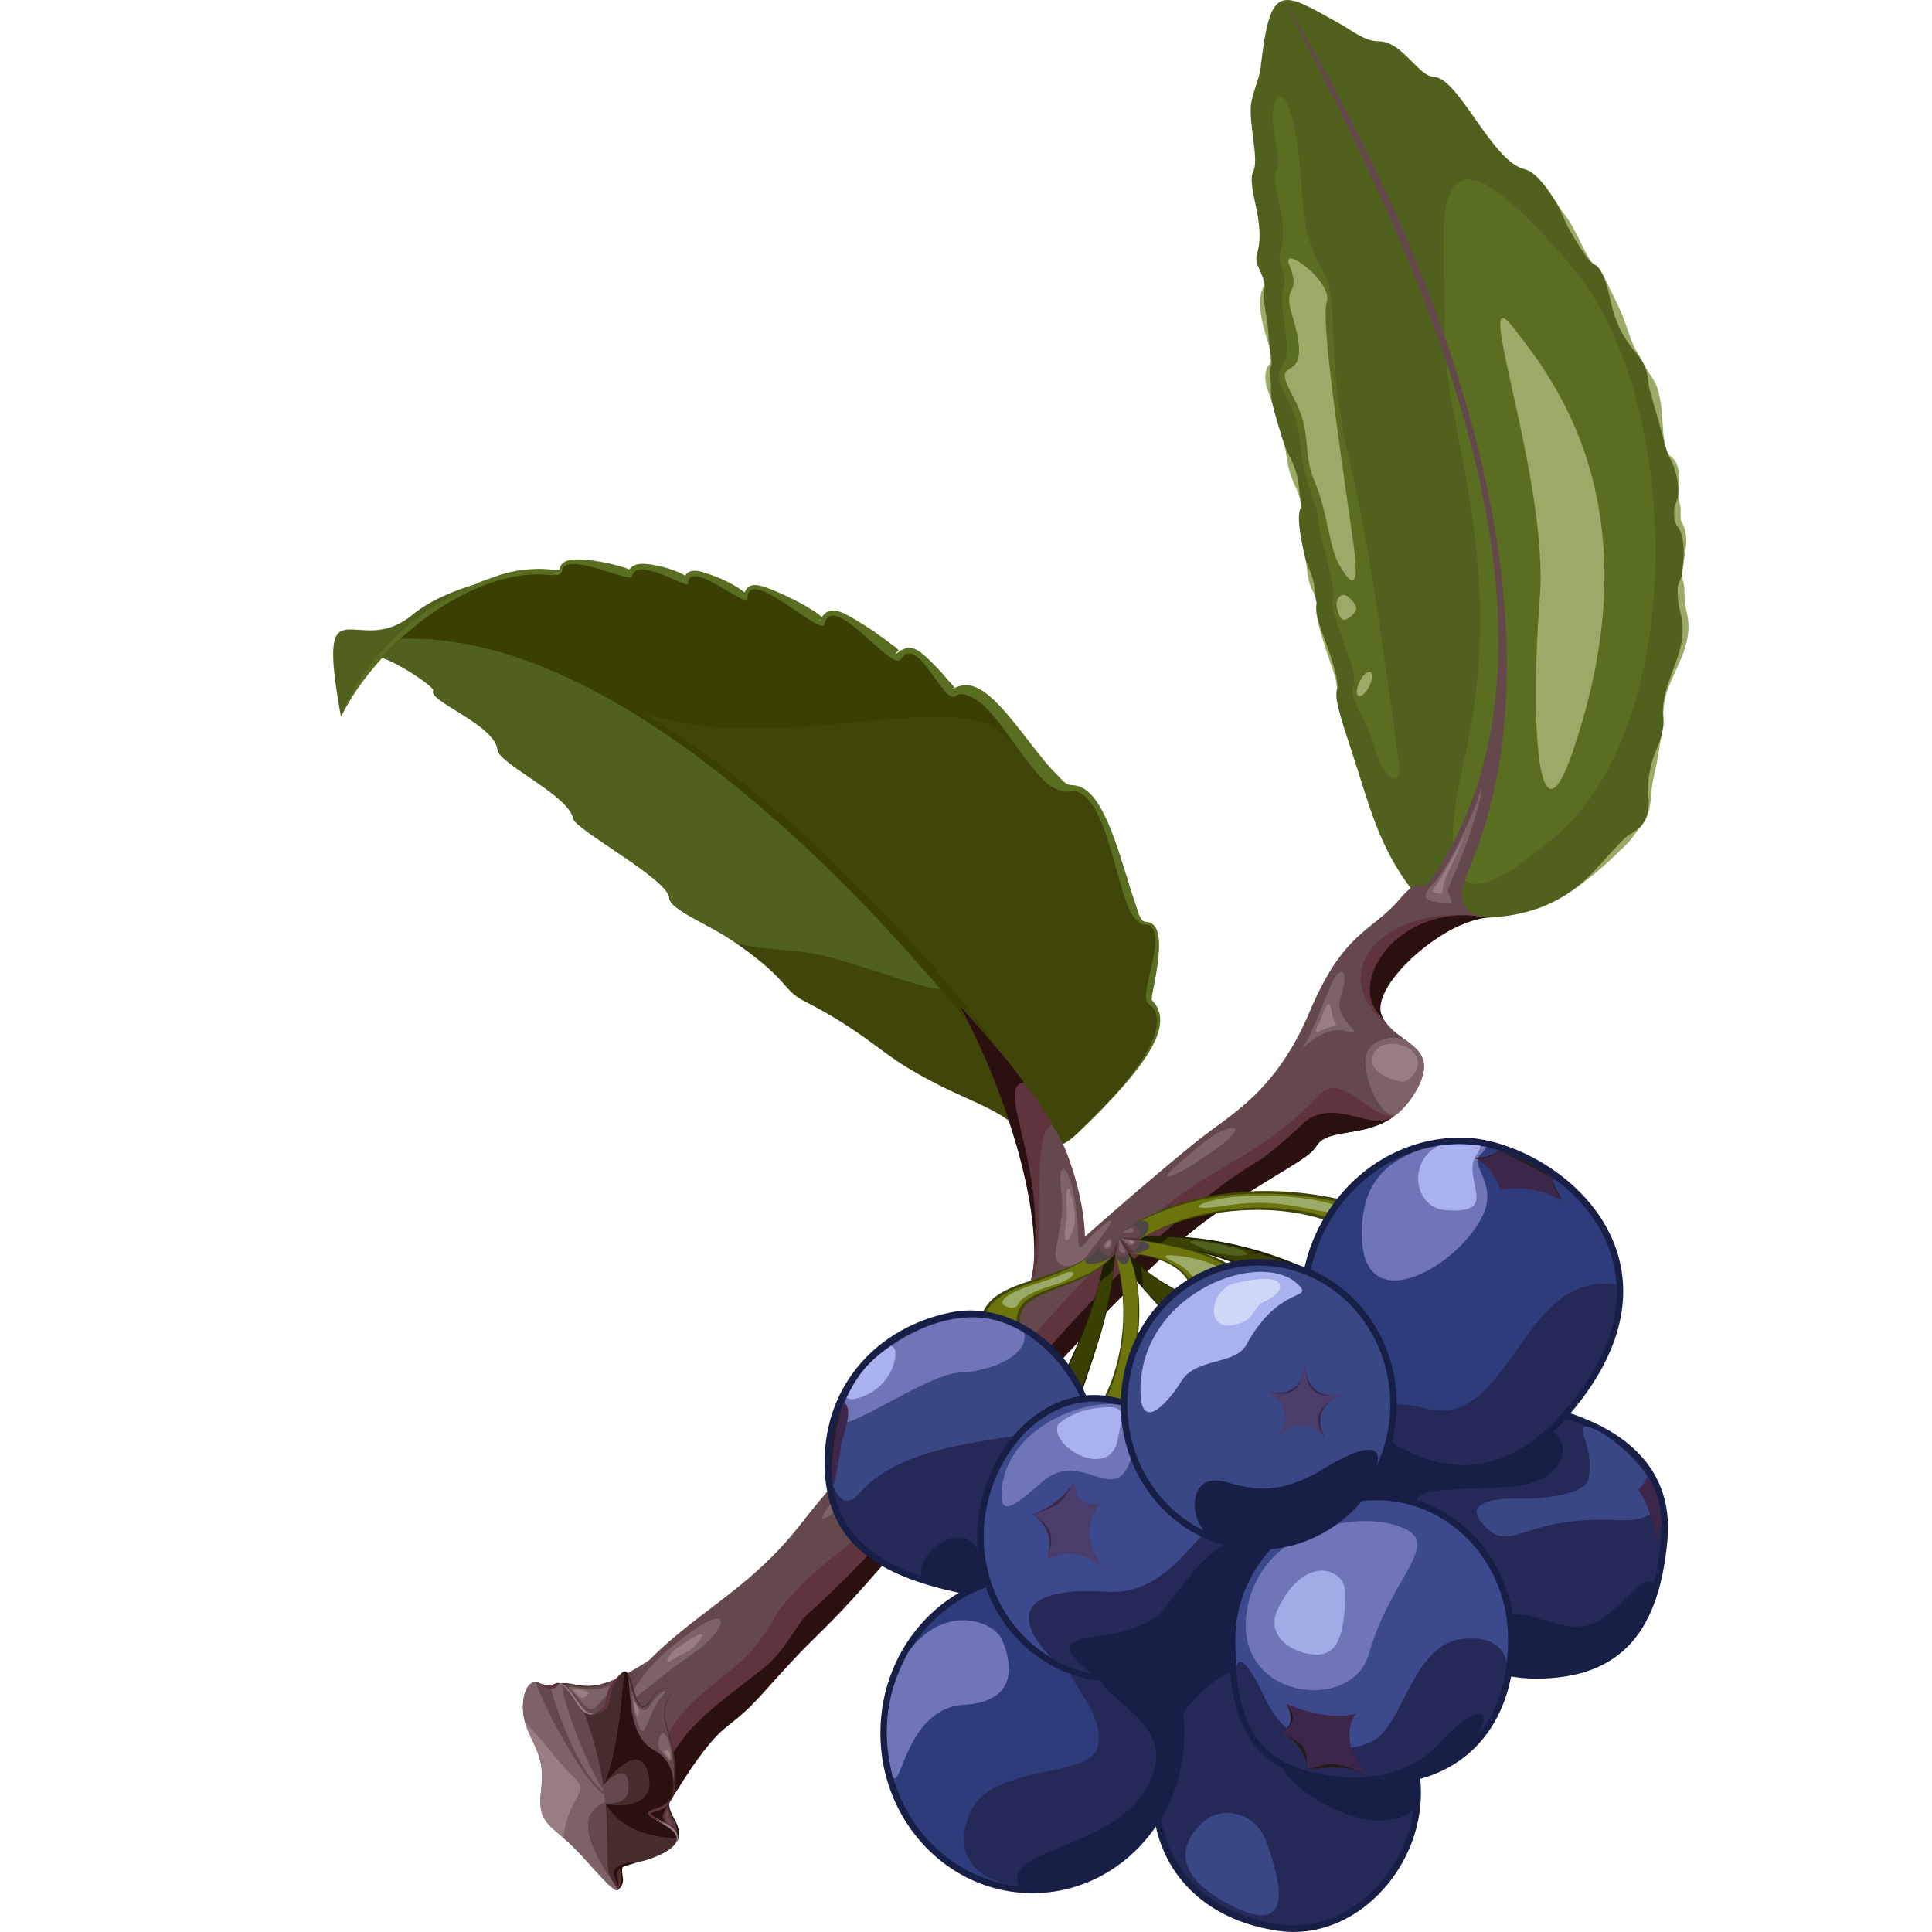<?xml version="1.0" encoding="utf-8"?>
<!-- Generator: Adobe Illustrator 16.0.0, SVG Export Plug-In . SVG Version: 6.00 Build 0)  -->
<!DOCTYPE svg PUBLIC "-//W3C//DTD SVG 1.1//EN" "http://www.w3.org/Graphics/SVG/1.1/DTD/svg11.dtd">
<svg version="1.1" id="Layer_1" xmlns="http://www.w3.org/2000/svg" xmlns:xlink="http://www.w3.org/1999/xlink" x="0px" y="0px"
	 width="589.71px" height="589.71px" viewBox="0 0 589.71 589.71" enable-background="new 0 0 589.71 589.71" xml:space="preserve">
<g id="Layer_3">
	<path fill="#2A100F" d="M188.79,576.721c3.282-3.047-0.765-5.088,2.426-9.248c2.697-3.518-5.358-0.369-5.712,1.836
		S187.04,578.346,188.79,576.721z"/>
	<path fill="#60343C" d="M188.62,576.721c2.273-3.332-0.663-5,2.595-9.248c2.697-3.518-5.358-0.369-5.712,1.836
		S188.215,577.7,188.62,576.721z"/>
	<path fill="#472C2D" d="M188.031,576.446c2.116-2.168-0.367-4.203,3.183-8.975c2.646-3.557-5.358-0.369-5.712,1.836
		S187.626,577.426,188.031,576.446z"/>
	<g>
		<path fill="#60343C" d="M206.689,561.284c1.893-7.412-8.171-7.27,1.955-22c9.428-13.717-14.25,13.188-14.75,15.312
			C193.394,556.719,205.859,564.534,206.689,561.284z"/>
		<path fill="#261B15" d="M206.373,561.231c0,0,0.051-0.268,0.146-0.77c0.047-0.25,0.125-0.564,0.101-0.902
			c-0.001-0.346,0.034-0.744-0.074-1.195c-0.108-0.91-0.561-1.959-1.165-3.139c-0.586-1.18-1.283-2.592-1.403-4.264
			c-0.138-1.666,0.306-3.438,0.994-5.172c0.391-0.855,0.75-1.748,1.258-2.596c0.238-0.43,0.478-0.863,0.721-1.305
			c0.273-0.422,0.549-0.846,0.827-1.273c0.562-0.854,1.133-1.721,1.711-2.598c0.286-0.439,0.568-0.889,0.835-1.348
			c0.131-0.23,0.263-0.463,0.373-0.705c0.055-0.121,0.106-0.244,0.135-0.371c0.011-0.062,0.017-0.137-0.027-0.162
			c-0.046-0.021-0.12,0.01-0.174,0.037c-0.902,0.562-1.623,1.4-2.39,2.158c-0.752,0.779-1.489,1.582-2.219,2.391
			c-2.889,3.258-5.679,6.607-8.207,9.805c-1.238,1.598-2.504,3.189-3.406,4.697c-0.29,0.395,0.49,1.17,1.05,1.729
			c0.616,0.582,1.284,1.086,1.93,1.557c1.296,0.945,2.568,1.703,3.708,2.336c1.148,0.615,2.188,1.084,3.064,1.336
			c0.867,0.271,1.595,0.283,1.898,0.111c0.292-0.164,0.3-0.398,0.319-0.383L206.373,561.231z M207,561.364
			c-0.027-0.031-0.013,0.432-0.612,0.816c-0.603,0.34-1.475,0.283-2.427,0.047c-0.968-0.238-2.074-0.67-3.287-1.268
			c-1.213-0.596-2.526-1.367-3.873-2.348c-0.671-0.492-1.347-1.039-2.002-1.68c-0.325-0.324-0.646-0.67-0.937-1.084
			c-0.143-0.227-0.276-0.414-0.377-0.77c-0.023-0.1-0.04-0.199-0.051-0.297l0.01-0.174c0.042-0.305,0.118-0.371,0.178-0.508
			c0.514-0.881,1.113-1.605,1.731-2.391c0.62-0.771,1.265-1.545,1.929-2.324c2.66-3.111,5.582-6.352,8.6-9.498
			c0.751-0.789,1.51-1.572,2.283-2.336c0.787-0.744,1.531-1.545,2.449-2.119c0.061-0.023,0.128-0.068,0.208-0.035
			c0.072,0.049,0.055,0.141,0.045,0.201c-0.031,0.135-0.084,0.258-0.141,0.379c-0.113,0.244-0.247,0.477-0.38,0.705
			c-0.271,0.457-0.557,0.902-0.847,1.34c-0.591,0.869-1.172,1.73-1.708,2.602c-0.273,0.43-0.545,0.855-0.814,1.279
			c-0.238,0.441-0.474,0.877-0.708,1.312c-0.5,0.848-0.853,1.744-1.209,2.604c-0.633,1.748-1.024,3.51-0.83,5.115
			c0.175,1.611,0.888,2.938,1.517,4.098c0.644,1.154,1.169,2.246,1.326,3.232c0.131,0.48,0.116,0.939,0.126,1.334
			c0.03,0.406-0.037,0.709-0.074,0.961c-0.077,0.504-0.118,0.773-0.118,0.773L207,561.364z"/>
	</g>
	<path fill="#2A100F" d="M203.707,560.221c-0.188-9.137-5.607-0.326,6.42-19.238c8.932-14.043-15.733,11.488-16.233,13.613
		S203.776,563.575,203.707,560.221z"/>
	<g>
		<path fill="#50611D" d="M431.161,271.786c-10.232-12.895-13.445-26.785-18.387-41.893c-2.867-8.771-5.52-16.2-4.729-19.278
			c1.121-4.35-7.514-21.359-6.188-26.25c0.365-1.356-7.324-23.752-4.908-29.222c1.68-3.801-13.41-38.688-9.287-43.573
			c1.633-1.935-3.896-18.58-2.121-22.971c1.607-3.977-3.096-7.218-1.867-11.133c2.979-9.498-3.449-20.416-1.074-25.309
			c1.604-3.302-1.158-13.358-0.826-19.509c0.182-3.346,2.65-8.87,2.98-11.754c3.047-26.76,6.158-23.731,24.623-13.407
			c3.059,1.71,7.176,5.125,11.477,5.125c7.191,0,12,10.695,16.885,10.873c7.508,0.273,17.59,25.799,27.664,28.194
			c8.104,1.926,17.645,27.707,21.406,29.154c3.74,1.438,6.832,18.807,12.656,26.679c8.289,11.203,6.938,28.351,10.412,32.099
			c4.695,5.064,0.873,17.696,2.578,20.07c4.531,6.309-1.312,16.932,1.393,27.045c3.393,12.682-7.443,20.853-6.104,32.861
			c0.504,4.513-4.279,14.523-4.152,22.686c0.121,7.898-2.525,9.835-4.463,11.668c-12.889,12.205-21.014,25.142-45.273,26.176
			C447.459,280.389,437.592,279.891,431.161,271.786z"/>
		<path fill="#9BAA66" d="M431.161,271.786c0,0-0.398-0.525-1.168-1.543c-0.395-0.503-0.863-1.142-1.387-1.926
			c-0.541-0.771-1.154-1.673-1.795-2.729c-2.67-4.157-5.889-10.706-8.83-19.45c-1.49-4.364-2.963-9.255-4.658-14.547
			c-0.863-2.642-1.764-5.391-2.693-8.244c-0.902-2.858-1.879-5.821-2.471-8.98c-0.137-0.791-0.252-1.593-0.277-2.412
			c-0.006-0.409,0.016-0.822,0.1-1.23c0.084-0.401,0.125-0.811,0.084-1.216c-0.145-1.637-0.676-3.242-1.205-4.851
			c-1.062-3.226-2.236-6.534-3.271-9.993c-0.51-1.731-1.014-3.492-1.396-5.306c-0.182-0.908-0.357-1.824-0.449-2.757
			c-0.039-0.467-0.064-0.938-0.025-1.409c-0.004-0.476,0.238-0.925,0.104-1.397c-0.24-1.889-1.322-3.583-1.977-5.409
			c-0.307-0.919-0.521-1.87-0.688-2.838c-0.125-0.979-0.252-1.963-0.379-2.952c-0.211-1.985-0.803-3.895-1.18-5.878
			c-0.404-1.975-0.768-3.983-0.979-6.028c-0.207-2.032-0.268-4.172,0.453-6.15c0.057-2.119-0.848-4.114-1.699-6.062
			c-0.93-1.939-1.676-3.944-2.135-6.067c-0.236-1.059-0.373-2.155-0.568-3.238c-0.178-1.089-0.354-2.184-0.639-3.247
			c-1.256-4.218-2.617-8.475-3.717-12.87c-0.516-2.196-1.775-4.271-2.021-6.64c-0.117-1.172-0.15-2.406,0.281-3.625
			c0.104-0.303,0.232-0.604,0.406-0.89c0.156-0.285,0.475-0.567,0.551-0.679c0.229-0.417,0.336-1.041,0.344-1.605
			c0.047-2.336-0.656-4.61-1.344-6.862c-0.33-1.133-0.713-2.26-1-3.415c-0.301-1.151-0.514-2.328-0.666-3.521
			c-0.164-1.19-0.262-2.403-0.234-3.632c0.045-1.218,0.092-2.5,0.623-3.691c0.531-1.028,0.598-2.254,0.266-3.417
			c-0.311-1.164-0.877-2.248-1.346-3.364c-0.469-1.108-0.836-2.321-0.658-3.542c0.096-0.603,0.316-1.178,0.451-1.773
			c0.141-0.595,0.25-1.197,0.332-1.804c0.324-2.432,0.172-4.912-0.182-7.354c-0.354-2.446-0.916-4.865-1.41-7.306
			c-0.244-1.22-0.465-2.45-0.582-3.695c-0.105-1.238-0.113-2.526,0.322-3.711c0.574-1.13,0.66-2.425,0.654-3.675
			c-0.008-1.259-0.121-2.517-0.254-3.773c-0.27-2.512-0.645-5.021-0.889-7.552c-0.225-2.518-0.438-5.119,0.279-7.599
			c0.617-2.482,1.535-4.886,2.184-7.375c0.348-1.242,0.41-2.537,0.584-3.812c0.156-1.279,0.322-2.558,0.506-3.837
			c0.371-2.555,0.791-5.114,1.438-7.628c0.33-1.253,0.713-2.5,1.262-3.678c0.549-1.164,1.281-2.316,2.41-2.996
			c1.129-0.686,2.527-0.709,3.791-0.441c1.277,0.263,2.502,0.743,3.693,1.271c2.383,1.074,4.666,2.358,6.953,3.629
			c2.271,1.303,4.607,2.504,6.803,3.948c2.209,1.391,4.484,2.813,7.072,3.379c1.281,0.328,2.633,0.105,3.904,0.493
			c1.271,0.353,2.443,0.993,3.516,1.755c2.145,1.539,3.932,3.499,5.809,5.343c0.941,0.917,1.9,1.831,3.006,2.554
			c0.553,0.357,1.145,0.666,1.785,0.828c0.637,0.166,1.318,0.094,1.938,0.352c1.246,0.449,2.295,1.301,3.25,2.199
			c0.953,0.91,1.822,1.903,2.652,2.925c1.658,2.048,3.178,4.203,4.693,6.354c3.043,4.286,5.971,8.698,9.668,12.44
			c1.85,1.823,3.977,3.559,6.566,4.137c1.254,0.403,2.318,1.226,3.273,2.108c0.955,0.894,1.803,1.895,2.604,2.924
			c0.799,1.034,1.547,2.104,2.264,3.195c0.719,1.088,1.377,2.212,2.125,3.282c1.512,2.13,3.193,4.182,4.326,6.521l1.789,3.448
			c0.562,1.164,1.135,2.321,1.736,3.458c0.611,1.128,1.225,2.266,2.021,3.26c0.211,0.236,0.436,0.464,0.688,0.642
			c0.244,0.166,0.586,0.271,0.828,0.499c0.504,0.425,0.865,0.971,1.193,1.522c0.66,1.106,1.188,2.277,1.771,3.426
			c0.543,1.166,1.182,2.298,1.734,3.46c1.139,2.315,2.309,4.604,3.203,6.958c0.943,2.338,1.701,4.716,2.555,7.07
			c0.441,1.168,0.938,2.315,1.537,3.415c0.295,0.549,0.643,1.093,0.959,1.632c0.293,0.565,0.633,1.093,0.922,1.651
			c0.572,1.118,1.191,2.2,1.885,3.273c0.701,1.067,1.467,2.137,2.055,3.284c0.59,1.147,0.943,2.374,1.221,3.606
			c0.311,1.226,0.486,2.474,0.662,3.712c0.26,2.496,0.408,4.967,0.586,7.417c0.074,1.228,0.246,2.437,0.461,3.637
			c0.262,1.179,0.49,2.412,1.172,3.426c0.354,0.496,0.805,0.851,1.273,1.267c0.463,0.473,0.881,0.992,1.131,1.581
			c0.535,1.168,0.762,2.424,0.807,3.653c0.156,2.469-0.416,4.827-0.123,7.224c0.26,1.207,0.711,2.431,0.615,3.579
			c-0.033,0.578-0.053,1.146-0.039,1.692c0.018,0.535,0.064,1.083,0.166,1.418c0.006,0.071,0.199,0.391,0.344,0.631
			c0.146,0.235,0.309,0.586,0.443,0.878c0.23,0.604,0.424,1.209,0.537,1.825c0.242,1.227,0.279,2.446,0.215,3.632
			c-0.066,1.188-0.229,2.348-0.418,3.493c-0.152,1.149-0.375,2.282-0.518,3.42c-0.125,1.139-0.414,2.262-0.215,3.425
			c0.191,1.164,0.633,2.312,0.631,3.406c-0.029,2.196,0.055,4.368,0.561,6.436c0.127,0.573,0.248,1.086,0.359,1.654
			c0.098,0.589,0.199,1.18,0.24,1.756c0.111,1.156,0.137,2.321,0.004,3.462c-0.461,4.612-2.434,8.636-4.189,12.485
			c-0.887,1.935-1.734,3.86-2.381,5.842c-0.617,1.988-0.984,4.037-1.027,6.085c-0.033,1.025,0.121,2.036,0.105,3.065
			c-0.049,1.023-0.229,2.024-0.451,3.008c-0.195,0.989-0.408,1.971-0.58,2.959c-0.156,0.993-0.312,1.98-0.469,2.962
			c-0.275,1.972-0.664,3.875-1.111,5.73c-0.404,1.865-0.795,3.702-1.027,5.542c-0.24,3.656-0.525,7.704-2.646,10.672
			c-0.531,0.728-1.123,1.399-1.693,2.097c-0.529,0.731-1.057,1.458-1.578,2.179c-0.988,1.478-2.338,2.567-3.539,3.776
			c-2.408,2.409-4.891,4.639-7.357,6.72c-1.234,1.04-2.477,2.031-3.723,2.968c-1.221,0.966-2.443,1.886-3.697,2.714
			c-2.486,1.68-4.998,3.136-7.541,4.258c-5.098,2.247-10.164,3.281-14.742,3.747c-4.586,0.451-8.736,0.464-12.275-0.13
			c-3.539-0.574-6.422-1.713-8.543-2.975c-2.131-1.258-3.523-2.575-4.41-3.489c-0.434-0.468-0.756-0.828-0.957-1.083
			C431.266,271.912,431.161,271.786,431.161,271.786z M431.161,271.786c0,0,0.104,0.126,0.311,0.376
			c0.201,0.254,0.525,0.615,0.959,1.083c0.885,0.914,2.277,2.23,4.41,3.489c2.119,1.262,5.002,2.401,8.543,2.975
			c3.537,0.594,7.689,0.582,12.275,0.13c4.576-0.466,9.645-1.5,14.74-3.747c5.086-2.24,10.113-5.757,14.439-10.497
			c2.221-2.31,4.35-4.847,6.729-7.298c1.195-1.22,2.283-2.589,3.811-3.558c0.748-0.488,1.502-0.98,2.26-1.476
			c0.73-0.511,1.391-1.136,1.877-1.896c1.029-1.488,1.518-3.304,1.648-5.123c0.178-1.84-0.055-3.628-0.098-5.599
			c-0.02-1.938,0.219-3.889,0.613-5.807c0.361-1.929,0.984-3.807,1.75-5.647c0.725-1.851,1.543-3.695,1.936-5.679
			c0.193-0.989,0.35-1.995,0.367-3.01c-0.014-1.008-0.195-2.029-0.189-3.063c-0.02-2.068,0.312-4.148,0.855-6.182
			c0.514-2.046,1.232-4.052,1.982-6.051c1.498-3.977,3.107-8.051,3.219-12.292c0.029-1.052,0.008-2.105-0.131-3.151
			c-0.053-0.53-0.16-1.031-0.252-1.538c-0.117-0.52-0.268-1.089-0.396-1.602c-0.596-2.266-0.818-4.625-0.752-6.952
			c0.051-1.169,0.646-2.29,1.055-3.396c0.414-1.104,0.396-2.255,0.549-3.395c0.133-1.14,0.189-2.292,0.246-3.443
			c0.016-1.154-0.002-2.31-0.111-3.446c-0.107-1.135-0.322-2.251-0.695-3.281c-0.18-0.518-0.424-1.003-0.684-1.462
			c-0.154-0.217-0.23-0.407-0.42-0.654c-0.172-0.253-0.332-0.41-0.562-0.875c-0.33-0.764-0.373-1.411-0.414-2.048
			c-0.033-0.633-0.031-1.245-0.018-1.849c-0.004-1.214,0.623-2.356,1.014-3.523c0.172-0.585,0.262-1.177,0.256-1.774
			c0.016-0.596,0.01-1.193-0.033-1.79c-0.098-1.192-0.27-2.382-0.537-3.532c-0.297-1.144-0.582-2.27-1.033-3.311
			c-0.217-0.527-0.438-1.042-0.678-1.554c-0.309-0.511-0.67-1.065-0.861-1.663c-0.891-2.281-1.375-4.67-2.041-7.046
			c-0.656-2.376-1.287-4.764-2.018-7.11c-0.324-1.174-0.65-2.351-0.979-3.53c-0.344-1.168-0.648-2.341-0.85-3.556
			c-0.195-1.216-0.279-2.495-0.582-3.719c-0.291-1.225-0.771-2.398-1.455-3.452c-0.621-1.091-1.406-2.071-2.254-3.017
			c-0.846-0.964-1.609-2.009-2.322-3.086c-1.459-2.142-2.623-4.465-3.486-6.878c-0.908-2.4-1.408-4.931-2.02-7.423
			c-0.592-2.49-1.232-5.015-2.584-7.216c-0.352-0.534-0.738-1.061-1.24-1.448c-0.242-0.209-0.545-0.277-0.844-0.457
			c-0.283-0.178-0.521-0.405-0.75-0.638c-0.924-0.93-1.676-2-2.418-3.066c-0.734-1.073-1.439-2.167-2.133-3.265l-1.957-3.364
			c-1.361-2.21-2.191-4.709-3.342-7.056c-0.586-1.167-1.293-2.262-2.006-3.354c-0.717-1.09-1.463-2.161-2.262-3.195
			c-0.803-1.029-1.65-2.03-2.605-2.924c-0.955-0.882-2.021-1.705-3.273-2.108c-2.59-0.578-4.717-2.313-6.566-4.137
			c-3.697-3.743-6.625-8.154-9.668-12.44c-1.518-2.151-3.035-4.306-4.693-6.354c-0.83-1.022-1.699-2.015-2.652-2.925
			c-0.953-0.898-2.004-1.75-3.25-2.199c-0.617-0.257-1.301-0.186-1.938-0.352c-0.641-0.163-1.232-0.471-1.783-0.828
			c-1.105-0.723-2.064-1.637-3.008-2.554c-1.877-1.844-3.662-3.804-5.809-5.343c-1.07-0.762-2.242-1.402-3.514-1.755
			c-1.271-0.387-2.625-0.165-3.906-0.493c-2.586-0.565-4.863-1.988-7.072-3.379c-2.193-1.444-4.529-2.645-6.803-3.948
			c-2.287-1.271-4.57-2.555-6.953-3.629c-1.191-0.527-2.416-1.008-3.693-1.271c-1.264-0.269-2.66-0.245-3.791,0.441
			c-1.129,0.68-1.861,1.832-2.408,2.996c-0.551,1.178-0.934,2.425-1.264,3.678c-0.646,2.514-1.064,5.073-1.438,7.628
			c-0.182,1.279-0.348,2.558-0.504,3.837c-0.174,1.275-0.238,2.57-0.584,3.812c-0.648,2.489-1.564,4.892-2.186,7.375
			c-0.715,2.48-0.504,5.081-0.279,7.599c0.246,2.531,0.619,5.04,0.889,7.552c0.133,1.256,0.246,2.514,0.254,3.773
			c0.008,1.25-0.08,2.545-0.654,3.675c-0.438,1.188-0.428,2.474-0.322,3.711c0.117,1.245,0.338,2.475,0.584,3.695
			c0.492,2.44,1.059,4.859,1.408,7.306c0.354,2.441,0.506,4.921,0.184,7.354c-0.082,0.607-0.191,1.209-0.334,1.804
			c-0.135,0.595-0.355,1.17-0.451,1.773c-0.176,1.221,0.189,2.434,0.658,3.542c0.469,1.121,1.053,2.182,1.467,3.327
			c0.412,1.126,0.598,2.448,0.191,3.66c-0.299,1.084-0.166,2.267-0.025,3.419c0.16,1.158,0.365,2.313,0.549,3.474
			c0.199,1.159,0.4,2.318,0.531,3.492c0.146,1.171,0.219,2.357,0.334,3.533c0.174,2.367,0.461,4.681,0.818,6.987
			c0.045,0.587,0.199,1.157,0.035,1.838c-0.16,0.418-0.287,0.543-0.346,0.802c-0.064,0.242-0.102,0.497-0.115,0.759
			c-0.014,1.055,0.1,2.15,0.191,3.256c0.242,2.197-0.033,4.587,0.527,6.789c1.092,4.395,2.387,8.675,3.764,12.854
			c0.373,1.036,0.861,2.031,1.346,3.023c0.463,0.998,0.98,1.976,1.393,2.983c0.832,2.012,1.354,4.115,1.568,6.281
			c0.123,1.073,0.246,2.141,0.367,3.205c0.105,1.058,0.348,2.091,0.303,3.143c-0.721,1.978-0.66,4.118-0.451,6.15
			c0.211,2.045,0.57,4.053,0.979,6.028c0.439,1.967,0.771,3.943,1.521,5.792c0.365,0.925,0.729,1.845,1.094,2.76
			c0.33,0.922,0.617,1.851,0.812,2.8c0.32,1.917,0.332,3.898,0.807,5.725c0.145,0.474-0.086,0.938-0.07,1.403
			c-0.027,0.467,0.008,0.935,0.059,1.398c0.105,0.926,0.309,1.833,0.555,2.722c0.484,1.778,1.088,3.499,1.693,5.191
			c1.221,3.384,2.477,6.668,3.355,9.986c0.395,1.666,0.793,3.33,0.797,5.012c0.02,0.861-0.326,1.626-0.291,2.45
			c-0.006,0.814,0.084,1.623,0.23,2.412c0.592,3.16,1.566,6.122,2.471,8.98c0.932,2.853,1.83,5.602,2.691,8.244
			c1.697,5.292,3.17,10.183,4.66,14.547c2.941,8.744,6.16,15.293,8.83,19.45c0.641,1.058,1.254,1.959,1.795,2.729
			c0.521,0.784,0.992,1.422,1.387,1.926C430.762,271.261,431.161,271.786,431.161,271.786z"/>
	</g>
	<path fill="#5A6E21" d="M472.963,256.724c42.811-33.271,41.002-134.997,6.912-175.22c-48.945-57.749-37.902-7.826-38.92,19.216
		c-1.061,28.082,19.957,69.911,6.004,131.001C433.006,292.811,463.92,263.75,472.963,256.724z"/>
	<path fill="#9BAA66" d="M461.694,99.719c11.754,15.049,44.158,54.521,18.26,130c-10.99,32.023-12.832-12.072-9.967-46.977
		C472.959,146.556,448.932,83.375,461.694,99.719z"/>
	<path fill="#64484B" d="M449.25,263.167c26.197-64.442,3.207-162.509-57.293-263.073c23.006,47.015,101.375,182.516,46,266.648
		c-5.473,8.313-2.994-1.505-10.998,7.987c-8.002,9.492-16.834,9.488-27.168,33.991c-10.334,24.502-23.914,31.28-33.875,39.142
		c-9.959,7.86-85.062,70.519-121.635,117.497c-17.33,22.264-35.924,28.086-52.325,48.312c-13.41,16.537-13.861,7.41-18.43,2.229
		c-4.569-5.18-2.678,1.512-8.571-2c-4.498-2.68-7.054,6.604-4.026,13.816c3.028,7.213,5.355,9.307,4.19,19.15
		c-1.165,9.846,3.086,10.104,10.088,17.102c7.002,7,16.416,19.723,12.697,8.602c-0.953-2.85,3.093-3.561,6.977-4.248
		c3.884-0.686,18.699-5.799,8.068-11.557c-10.631-5.756-0.445-2.014,2.012-8.033c4.001-9.805,4.793-16.125,25.162-32.342
		c17.09-13.607,29.843-27.791,38.173-37.443c20.328-23.559,75.906-90.957,103.416-108.95c22.771-14.894,27.561-16.207,30.23-20.362
		c4.527-7.047,21.705,0.34,30.947-17.914c7.078-13.978-9.277-13.109-11.693-23.437c-2.418-10.327,24.547-29.106,32.652-28.168
		C442.459,278.286,446.61,269.661,449.25,263.167z"/>
	<g>
		<path fill="#50611D" d="M167.957,174.712c-27.328,0.781-53.359,22.045-63.886,44.04c-7.864-43.401,4.895-17.08,21.622-30.96
			C135.976,179.26,155.581,174.755,167.957,174.712L167.957,174.712z"/>
		<path fill="#5A6E21" d="M167.957,174.712l-2.533,0.143l-2.521,0.273l-2.506,0.384l-2.486,0.49l-2.463,0.592l-2.436,0.691
			l-2.405,0.789l-2.373,0.877c-1.568,0.621-3.117,1.288-4.641,2.007c-1.516,0.736-3.025,1.483-4.511,2.278
			c-2.967,1.598-5.832,3.386-8.581,5.337c-2.749,1.952-5.383,4.066-7.888,6.325c-1.255,1.126-2.476,2.291-3.657,3.495
			c-1.188,1.196-2.339,2.431-3.447,3.703c-1.122,1.259-2.178,2.576-3.232,3.892c-1.054,1.317-2.06,2.674-3.022,4.061
			c-0.967,1.384-1.878,2.808-2.748,4.256c-0.868,1.45-1.669,2.939-2.436,4.448l0,0v-0.002c-0.697-3.885-1.356-7.779-1.838-11.698
			c-0.241-1.958-0.43-3.925-0.511-5.897c-0.056-1.964-0.072-3.971,0.47-5.877c0.274-0.938,0.767-1.865,1.6-2.418
			c0.827-0.561,1.851-0.698,2.827-0.728c1.975-0.027,3.938,0.261,5.913,0.273c1.972,0.036,3.958-0.15,5.86-0.685
			c1.904-0.524,3.711-1.378,5.35-2.478c0.83-0.537,1.595-1.163,2.365-1.779c0.764-0.625,1.571-1.195,2.39-1.746
			c1.641-1.098,3.362-2.072,5.129-2.951c3.539-1.753,7.248-3.145,11.024-4.29c3.779-1.141,7.634-2.03,11.527-2.681
			C160.07,175.154,164.008,174.742,167.957,174.712z M167.957,174.712c-3.949,0.029-7.887,0.442-11.781,1.084
			c-3.894,0.65-7.748,1.54-11.527,2.681c-3.776,1.145-7.485,2.537-11.024,4.29c-1.767,0.878-3.488,1.853-5.129,2.951
			c-0.818,0.551-1.625,1.121-2.39,1.746c-0.77,0.616-1.535,1.242-2.365,1.779c-1.638,1.099-3.446,1.953-5.35,2.478
			c-1.903,0.534-3.889,0.721-5.86,0.685c-1.975-0.012-3.938-0.301-5.913-0.273c-0.977,0.03-2,0.167-2.827,0.728
			c-0.833,0.553-1.325,1.48-1.6,2.418c-0.542,1.907-0.526,3.913-0.47,5.877c0.081,1.973,0.27,3.939,0.511,5.897
			c0.482,3.919,1.141,7.812,1.838,11.698v0.002l0,0c0.567-1.604,1.217-3.185,1.963-4.721c0.765-1.523,1.544-3.052,2.443-4.507
			c0.898-1.455,1.843-2.884,2.84-4.277c0.494-0.7,0.996-1.396,1.539-2.059c0.53-0.673,1.059-1.348,1.618-1.998
			c1.095-1.319,2.234-2.604,3.413-3.85c1.171-1.254,2.385-2.47,3.635-3.648c1.246-1.183,2.523-2.336,3.85-3.431
			c1.331-1.089,2.699-2.134,4.095-3.14c2.779-2.034,5.744-3.806,8.784-5.423c1.521-0.808,3.074-1.559,4.664-2.224
			c1.582-0.685,3.218-1.236,4.857-1.757l2.493-0.672l2.51-0.576l2.521-0.486l2.532-0.387c0.848-0.096,1.695-0.182,2.534-0.307
			l2.531-0.251l2.531-0.209L167.957,174.712z"/>
	</g>
	<g>
		<path fill="#404609" d="M116.413,200.702c8.092-9.562,21.079-19.872,36.549-24.312c12.495-3.587,18.114,0.45,18.533-2.586
			c0.906-6.565,21.024,3.908,21.462,1.547c1.167-6.295,17.032,3.909,17.032,2.349c0-8.144,18.13,7.672,18.13,4.494
			c0-10.612,22.641,11.771,23.504,7.862c2.386-10.796,20.674,14.716,23.303,10.647c5.197-8.042,13.119,14.142,16.771,11.227
			c10.275-8.209,25.4,29.418,35.094,28.654c13.168-1.038,16.166,41.207,22.689,41.207c8.498,0-0.434,22.414,1.457,23.923
			c10.188,8.127-10.518,29.111-21.943,40.094c-8.842,8.496-12.283,2.722-20.938-3.666c-7.352-5.428-16.998-7.685-31.355-16.414
			c-8.486-5.157-14.574-11.672-31.241-20.172c-6.987-3.563-4-6.268-22.5-18.833c-6.419-4.36-18.646-9.16-18.719-12.72
			c-0.114-5.553-28.604-20.782-29.28-24.151c-1.464-7.295-22.549-16.643-23.068-20.984c-0.933-7.811-21.634-15.097-19.636-18.112
			C132.926,209.743,120.858,201.808,116.413,200.702"/>
		<path fill="#5A6E21" d="M116.413,200.702c0,0,0.409-0.485,1.201-1.426c0.793-0.94,1.934-2.362,3.635-4.043
			c3.302-3.432,8.458-8.291,16.159-12.913c1.959-1.085,3.949-2.385,6.248-3.339c1.131-0.511,2.278-1.064,3.473-1.576
			c1.227-0.435,2.48-0.88,3.759-1.333c0.646-0.224,1.274-0.461,1.955-0.682c0.647-0.192,1.321-0.378,2.028-0.555
			c1.386-0.343,2.814-0.627,4.287-0.832c2.928-0.397,6.1-0.488,9.158-0.158c0.734,0.081,1.521,0.242,2.007,0.21
			c0.24-0.031,0.28,0.01,0.39-0.158c0.082-0.076,0.185-0.77,0.44-1.198c0.512-0.952,1.512-1.481,2.392-1.682
			c0.899-0.221,1.786-0.27,2.66-0.275c3.48,0.063,6.954,0.604,10.351,1.401c0.85,0.193,1.69,0.412,2.517,0.636
			c0.828,0.204,1.64,0.457,2.348,0.773c0.337,0.156,0.715,0.297,0.823,0.401c0.008,0.013-0.006,0.024-0.005,0.042l-0.1,0.067
			c-0.118,0.064-0.426,0.224-0.62,0.651c-0.107,0.239-0.092,0.366-0.052,0.225l0.076-0.155c0.045-0.101,0.149-0.349,0.23-0.504
			c0.345-0.614,0.876-1.202,1.497-1.538c0.611-0.361,1.228-0.495,1.795-0.587c1.139-0.138,2.153-0.025,3.149,0.098
			c0.994,0.126,1.961,0.312,2.922,0.517c1.922,0.402,3.788,0.986,5.554,1.714c0.881,0.356,1.744,0.772,2.49,1.242l0.508,0.316
			c0.066,0.047,0.137,0.092,0.147,0.119c0.021,0.019-0.012,0.023-0.04,0.037c-0.059,0.013-0.17,0.007-0.45,0.112
			c-0.4,0.051-1,0.839-0.942,1.294c0.013,0.037,0.03-0.093,0.044-0.131l0.111-0.452c0.092-0.375,0.208-0.689,0.385-1.043
			c0.194-0.346,0.429-0.702,0.768-0.991c0.33-0.292,0.724-0.489,1.099-0.61c0.754-0.211,1.405-0.188,1.987-0.115
			c1.164,0.165,2.172,0.479,3.167,0.824c1.979,0.685,3.914,1.429,5.754,2.328c1.816,0.911,3.623,1.91,5.109,3.066
			c0.338,0.289,0.771,0.562,0.873,0.703c-0.012,0.037-0.006,0.033-0.276,0.14c-0.103,0.049-0.303,0.19-0.409,0.352
			c-0.118,0.187-0.139,0.316-0.141,0.412c-0.003,0.119,0.025,0.084,0.041-0.019l0.052-0.192l0.12-0.44
			c0.186-0.647,0.419-1.264,0.904-1.844c0.478-0.584,1.241-0.916,1.885-0.985c1.314-0.144,2.404,0.211,3.468,0.535
			c1.061,0.342,2.07,0.768,3.092,1.176c4.034,1.696,8.039,3.675,11.598,5.946c0.899,0.528,1.751,1.13,2.427,1.751
			c0.164,0.139,0.33,0.298,0.445,0.412c0.101,0.128,0.242,0.214,0.057,0.287c-0.121,0.041-0.332,0.117-0.609,0.376
			c-0.234,0.232-0.318,0.64-0.238,0.546l0.214-0.372l0.268-0.488c0.378-0.619,0.797-1.249,1.486-1.74
			c0.325-0.257,0.724-0.419,1.11-0.552c0.391-0.096,0.789-0.163,1.152-0.149c1.479,0.053,2.6,0.606,3.693,1.109
			c2.156,1.073,4.125,2.321,6.098,3.574c1.959,1.261,3.869,2.58,5.678,3.916c0.867,0.651,1.738,1.303,2.611,1.958
			c0.41,0.318,0.842,0.567,1.178,0.861c0.328,0.299,0.604,0.597,0.639,0.848c0,0.121-0.111,0.194-0.434,0.397
			c-0.143,0.106-0.324,0.271-0.396,0.437c-0.041,0.093-0.055,0.134-0.061,0.209c0.137-0.126,0.158-0.102,0.238-0.162
			c0.131-0.083,0.27-0.161,0.395-0.249l0.469-0.327l0.543-0.376c0.18-0.118,0.383-0.197,0.562-0.301
			c0.355-0.203,0.812-0.326,1.227-0.443c0.445-0.073,0.893-0.101,1.309-0.02c0.832,0.131,1.529,0.469,2.109,0.833
			c1.17,0.746,2.123,1.585,3.031,2.445c0.912,0.855,1.773,1.731,2.613,2.609c0.832,0.881,1.643,1.765,2.406,2.64
			c0.76,0.871,1.494,1.75,2.176,2.466c0.338,0.375,0.627,0.687,0.779,0.94c0.021,0.043,0.062,0.115,0.066,0.154
			c-0.021,0.004-0.031,0.049-0.072,0.085c-0.105-0.016-0.168,0.045-0.295,0.077c-0.146,0.014-0.273,0.155-0.344,0.195
			c-0.041,0.034-0.072,0.078-0.096,0.127c-0.098,0.114,0.41-0.241,0.309-0.139l0.428-0.164c0.145-0.052,0.279-0.119,0.42-0.177
			c0.107-0.058,0.4-0.152,0.594-0.218c0.424-0.131,0.871-0.331,1.27-0.378c0.398-0.061,0.805-0.123,1.205-0.154
			c1.631-0.018,3.033,0.545,4.25,1.19c1.215,0.671,2.25,1.467,3.234,2.303c3.848,3.399,6.875,7.298,9.922,11.16
			c3.043,3.842,5.949,7.82,9.121,11.291c0.824,0.812,1.619,1.653,2.373,2.442c0.758,0.775,1.523,1.616,2.432,1.952
			c0.219,0.062,0.445,0.104,0.684,0.161c0.414,0.025,0.621,0.028,1.055,0.084c0.756,0.095,1.432,0.256,2.088,0.541
			c1.307,0.552,2.383,1.442,3.273,2.417c1.807,1.957,3.027,4.243,4.166,6.525c1.119,2.298,2.051,4.666,2.914,7.051
			c1.729,4.769,3.18,9.627,4.646,14.43c0.365,1.201,0.74,2.396,1.145,3.571c0.424,1.167,0.805,2.34,1.17,3.5
			c0.369,1.145,0.738,2.357,1.471,3.155c0.189,0.167,0.385,0.337,0.6,0.401c0.053,0.029,0.105,0.02,0.16,0.035
			c0.014,0.008,0.16,0.024,0.238,0.033l0.473,0.052c0.686,0.109,1.461,0.378,1.955,0.903c0.525,0.499,0.887,1.134,1.109,1.772
			c0.25,0.64,0.361,1.3,0.459,1.954c0.186,1.31,0.188,2.614,0.123,3.907c-0.145,2.582-0.479,5.134-0.922,7.642
			c-0.209,1.257-0.473,2.498-0.691,3.731c-0.219,1.216-0.512,2.49-0.607,3.527c-0.002,0.11-0.012,0.254,0,0.284
			c-0.004,0.019,0.004,0.097-0.021,0.026c-0.037-0.057-0.088-0.041,0.006,0.042l0.646,0.704c0.414,0.541,0.877,1.152,1.139,1.771
			c0.613,1.229,0.877,2.599,0.85,3.929c-0.104,2.672-1.086,5.123-2.234,7.396c-1.168,2.279-2.596,4.395-4.098,6.436
			c-3.041,4.059-6.395,7.842-9.879,11.471c-1.732,1.822-3.496,3.609-5.283,5.369c-1.799,1.744-3.555,3.533-5.471,5.136
			c-0.984,0.764-2.01,1.495-3.16,1.979c-1.117,0.557-2.398,0.738-3.629,0.635c-1.248-0.092-2.41-0.623-3.484-1.223
			c-1.09-0.6-2.07-1.363-3.061-2.105c-1.953-1.52-3.842-3.115-5.826-4.571c-1.031-0.672-2.037-1.381-3.084-2.021
			c-1.078-0.586-2.139-1.207-3.229-1.762c-4.373-2.203-8.875-4.064-13.205-6.213c-2.189-1.02-4.293-2.195-6.424-3.294
			c-2.074-1.2-4.17-2.351-6.184-3.618c-4.033-2.527-7.746-5.453-11.547-8.168c-3.814-2.697-7.674-5.262-11.652-7.529l-1.477-0.871
			l-1.507-0.809c-1.003-0.537-2.004-1.072-3.002-1.607c-1.008-0.518-1.978-1.096-2.941-1.676c-0.505-0.258-0.919-0.643-1.354-0.998
			c-0.432-0.357-0.879-0.699-1.243-1.125c-0.779-0.805-1.522-1.636-2.255-2.472c-0.736-0.834-1.528-1.61-2.285-2.415
			c-1.612-1.507-3.197-3.035-4.935-4.354c-0.852-0.682-1.701-1.359-2.547-2.035c-0.865-0.65-1.755-1.262-2.627-1.891
			c-1.765-1.226-3.451-2.543-5.271-3.631c-3.626-2.193-7.384-4.021-10.931-6.085c-1.758-1.045-3.526-2.097-4.967-3.516
			c-0.356-0.355-0.672-0.756-0.894-1.206c-0.242-0.45-0.201-0.977-0.347-1.452c-0.349-0.94-0.994-1.73-1.661-2.453
			c-2.752-2.855-5.958-5.099-9.041-7.317c-3.109-2.195-6.215-4.256-9.228-6.301c-1.506-1.023-2.993-2.039-4.437-3.077
			c-1.431-1.051-2.871-2.077-4.083-3.319c-0.296-0.312-0.581-0.655-0.708-1.07l-0.174-0.621c-0.071-0.202-0.166-0.396-0.247-0.593
			c-0.375-0.769-0.85-1.482-1.396-2.126c-1.074-1.306-2.33-2.416-3.588-3.468c-2.54-2.087-5.182-3.885-7.732-5.631
			c-2.547-1.75-5.058-3.391-7.288-5.23c-0.559-0.457-1.082-0.949-1.57-1.462c-0.463-0.526-0.923-1.1-1.057-1.792
			c-0.196-1.388-0.906-2.614-1.735-3.653c-1.708-2.072-3.802-3.613-5.802-5.018c-2.016-1.398-4.016-2.615-5.899-3.788
			c-1.876-1.182-3.69-2.262-5.194-3.552c-0.356-0.339-0.725-0.67-0.957-1.093c-0.116-0.206-0.203-0.438-0.181-0.675
			c-0.006-0.226,0.252-0.44,0.09-0.664c-0.509-0.778-1.26-1.309-1.917-1.857c-2.736-2.102-5.252-3.627-7.304-4.827
			c-2.06-1.189-3.7-1.994-4.835-2.466C117.038,200.835,116.413,200.702,116.413,200.702s0.625,0.133,1.757,0.614
			c1.135,0.472,2.775,1.276,4.835,2.466c2.051,1.2,4.567,2.726,7.304,4.827c0.657,0.548,1.408,1.079,1.917,1.857
			c0.162,0.223-0.096,0.438-0.09,0.664c-0.022,0.237,0.065,0.469,0.181,0.675c0.232,0.423,0.601,0.754,0.957,1.093
			c1.503,1.29,3.317,2.37,5.194,3.552c1.884,1.173,3.884,2.39,5.899,3.788c2,1.405,4.094,2.946,5.802,5.018
			c0.83,1.039,1.539,2.265,1.735,3.653c0.133,0.691,0.594,1.266,1.057,1.792c0.489,0.514,1.011,1.005,1.57,1.462
			c2.23,1.839,4.741,3.48,7.288,5.23c2.55,1.746,5.192,3.544,7.732,5.631c1.258,1.052,2.514,2.162,3.588,3.468
			c0.546,0.645,1.021,1.358,1.396,2.126c0.082,0.197,0.176,0.391,0.247,0.593l0.174,0.621c0.127,0.416,0.413,0.758,0.708,1.07
			c1.212,1.243,2.652,2.269,4.083,3.319c1.444,1.038,2.931,2.054,4.437,3.077c3.013,2.045,6.119,4.106,9.228,6.301
			c3.083,2.218,6.289,4.462,9.041,7.317c0.667,0.723,1.312,1.513,1.661,2.453c0.146,0.475,0.105,1.002,0.347,1.452
			c0.222,0.45,0.537,0.851,0.894,1.206c1.44,1.419,3.209,2.471,4.967,3.516c3.547,2.064,7.305,3.893,10.931,6.085
			c1.82,1.087,3.506,2.406,5.271,3.632c0.872,0.629,1.762,1.238,2.627,1.889c0.846,0.677,1.695,1.355,2.547,2.035
			c1.738,1.32,3.322,2.847,4.935,4.354c0.757,0.804,1.549,1.581,2.285,2.415c0.732,0.836,1.476,1.667,2.255,2.471
			c0.364,0.428,0.812,0.769,1.243,1.127c0.435,0.354,0.849,0.739,1.354,0.996c0.964,0.582,1.934,1.159,2.941,1.676
			c0.998,0.535,1.999,1.07,3.002,1.608l1.507,0.808l1.477,0.871c3.979,2.269,7.838,4.832,11.651,7.53
			c3.803,2.716,7.516,5.64,11.547,8.168c2.014,1.267,4.107,2.417,6.184,3.618c2.133,1.098,4.232,2.275,6.426,3.294
			c4.328,2.149,8.83,4.009,13.203,6.214c1.092,0.555,2.148,1.174,3.229,1.76c1.047,0.64,2.055,1.349,3.084,2.021
			c1.986,1.456,3.875,3.05,5.826,4.572c0.988,0.74,1.971,1.506,3.061,2.104c1.074,0.602,2.236,1.131,3.486,1.225
			c1.229,0.103,2.51-0.078,3.629-0.635c1.148-0.484,2.176-1.218,3.158-1.98c1.92-1.598,3.66-3.403,5.451-5.156
			c1.775-1.77,3.533-3.562,5.25-5.4c3.404-3.695,6.721-7.516,9.576-11.672c1.422-2.078,2.764-4.221,3.828-6.488
			c1.053-2.258,1.898-4.67,1.906-7.098c-0.023-1.201-0.277-2.39-0.883-3.386c-0.299-0.522-0.672-0.89-1.098-1.286l-0.754-0.586
			c-0.035-0.014-0.158-0.145-0.293-0.324c-0.143-0.189-0.146-0.279-0.197-0.408c-0.102-0.271-0.107-0.449-0.141-0.653
			c-0.141-1.503,0.102-2.733,0.336-4.009c0.262-1.256,0.521-2.498,0.816-3.728c0.559-2.463,1.172-4.905,1.486-7.379
			c0.156-1.231,0.26-2.475,0.172-3.689c-0.117-1.184-0.381-2.442-1.188-3.187c-0.105-0.084-0.197-0.187-0.309-0.259l-0.354-0.192
			c-0.115-0.079-0.246-0.079-0.365-0.127c-0.123-0.036-0.229-0.089-0.402-0.086l-0.475-0.03l-0.234-0.011
			c-0.102-0.011-0.211-0.004-0.307-0.036c-0.414-0.068-0.756-0.266-1.072-0.471c-1.184-0.888-1.979-2.012-2.676-3.142
			c-0.691-1.141-1.18-2.348-1.59-3.568c-0.424-1.216-0.812-2.433-1.188-3.648c-1.477-4.867-2.662-9.754-4.178-14.51
			c-0.762-2.373-1.588-4.717-2.584-6.967c-1-2.235-2.199-4.412-3.801-6.129c-0.803-0.847-1.723-1.555-2.729-1.955
			c-0.486-0.209-1.045-0.329-1.527-0.327c-0.188-0.019-0.604,0.038-0.812,0.071l-1.18,0.077c-1.574-0.072-2.982-0.593-4.217-1.26
			c-1.266-0.661-2.227-1.583-3.158-2.512c-3.633-3.736-6.434-7.831-9.287-11.793c-1.424-1.981-2.844-3.936-4.316-5.81
			c-1.48-1.858-2.988-3.695-4.689-5.182c-0.428-0.357-0.844-0.749-1.289-1.05c-0.221-0.156-0.436-0.333-0.658-0.473l-0.676-0.39
			c-0.9-0.465-1.812-0.774-2.605-0.751c-0.193,0.03-0.381,0.07-0.574,0.088c-0.199,0.021-0.285,0.141-0.428,0.191
			c-0.078,0.058-0.092,0.015-0.225,0.142c-0.109,0.105-0.227,0.201-0.332,0.313l-0.322,0.326c-0.229,0.181,0.158-0.083-0.07,0.1
			c-0.152,0.123-0.314,0.241-0.484,0.349c-0.312,0.234-0.766,0.341-1.195,0.428c-0.424,0.067-0.779,0.023-1.18-0.02
			c-0.32-0.062-0.604-0.146-0.9-0.254c-0.254-0.103-0.457-0.207-0.688-0.321c-0.809-0.45-1.387-0.965-1.832-1.484
			c-1.785-2.087-2.824-4.186-3.955-6.246c-0.551-1.026-1.105-2.031-1.721-2.96c-0.619-0.914-1.297-1.793-2.068-2.353
			c-0.375-0.301-0.766-0.468-1.08-0.523c-0.314-0.057-0.562-0.016-0.795,0.241c-0.125,0.107-0.189,0.277-0.227,0.431l-0.104,0.329
			c-0.047,0.145-0.082,0.3-0.123,0.45c-0.008,0.055-0.066,0.198-0.023,0.186c-0.102,0.183-0.184,0.357-0.342,0.536
			c-0.289,0.357-0.727,0.675-1.152,0.848c-0.885,0.351-1.59,0.331-2.143,0.299c-2.109-0.193-3.084-1.036-4.092-1.836
			c-0.982-0.793-1.844-1.623-2.67-2.458c-1.633-1.687-3.071-3.455-4.545-5.148c-1.465-1.682-2.973-3.334-4.68-4.532
			c-0.833-0.589-1.783-1.073-2.546-1.121c-0.758-0.091-1.104,0.41-1.151,1.278l0.017,0.727c0.023-0.009-0.064,0.37-0.133,0.539
			c-0.125,0.256-0.261,0.505-0.498,0.715c-0.481,0.455-0.984,0.572-1.372,0.646c-0.739,0.097-1.137,0.021-1.555-0.021
			c-0.407-0.058-0.742-0.129-1.076-0.22c-1.299-0.339-2.3-0.91-3.236-1.557c-3.746-2.489-6.649-5.674-9.993-8.161
			c-0.828-0.623-1.697-1.169-2.587-1.612c-0.879-0.424-1.85-0.761-2.63-0.682c-0.388,0.042-0.632,0.227-0.76,0.493
			c-0.123,0.271-0.154,0.692-0.079,1.067l0.063,0.332l0.039,0.195c0.014,0.027,0.03,0.12,0.014,0.367
			c-0.031,0.218-0.082,0.482-0.29,0.763c-0.174,0.271-0.499,0.479-0.719,0.568c-0.514,0.199-0.775,0.167-1.04,0.178
			c-0.917-0.034-1.426-0.209-2.013-0.354c-1.108-0.331-2.046-0.799-2.935-1.329c-0.891-0.521-1.738-1.07-2.559-1.642
			c-1.643-1.129-3.188-2.37-4.841-3.265c-0.823-0.425-1.679-0.81-2.46-0.928c-0.385-0.065-0.739-0.048-0.916,0.049
			c-0.163,0.105-0.144,0.175-0.142,0.384c0.015,0.103,0.007,0.261,0.056,0.369c0.009,0.031,0.017,0.047,0.025,0.089l0.033,0.183
			c0.009,0.083,0.025,0.074,0.028,0.231c0.059,0.583-0.638,1.467-1.148,1.562c-0.397,0.139-0.629,0.137-0.809,0.146
			c-0.148,0.003-0.301-0.004-0.398-0.011c-0.227-0.016-0.389-0.036-0.554-0.057c-0.316-0.049-0.587-0.104-0.855-0.159
			c-1.046-0.226-1.929-0.595-2.792-0.998c-1.719-0.797-3.316-1.706-4.918-2.513c-0.8-0.401-1.612-0.747-2.419-1.001
			c-0.802-0.247-1.632-0.382-2.307-0.298c-0.328,0.038-0.614,0.143-0.756,0.294c-0.148,0.151-0.178,0.323-0.166,0.542
			c0.013,0.059,0.032,0.02,0.027,0.139v0.173c0.02-0.03-0.004,0.201-0.148,0.546c-0.308,0.626-0.818,0.906-1.145,1.046
			c-0.147,0.062-0.296,0.108-0.427,0.145l-0.339,0.074c-0.788,0.133-1.295,0.108-1.827,0.09c-1.032-0.053-1.918-0.298-2.772-0.597
			c-0.856-0.283-1.68-0.592-2.484-0.919c-3.218-1.243-6.216-2.843-9.291-3.448c-0.759-0.148-1.521-0.219-2.214-0.132
			c-0.688,0.091-1.283,0.352-1.503,0.862c-0.138,0.279-0.075,0.404-0.214,1.083c-0.065,0.289-0.251,0.6-0.489,0.855
			c-0.246,0.235-0.542,0.411-0.798,0.502c-1.043,0.362-1.842,0.361-2.644,0.38c-1.573-0.002-3.028-0.199-4.486-0.184
			c-1.451-0.015-2.876,0.062-4.271,0.212c-1.394,0.155-2.76,0.387-4.084,0.677c-0.647,0.143-1.307,0.304-1.974,0.482
			c-0.624,0.185-1.267,0.406-1.891,0.604c-1.254,0.406-2.483,0.804-3.686,1.193c-1.176,0.465-2.306,0.974-3.423,1.442
			c-2.264,0.875-4.273,2.035-6.237,3.025c-0.995,0.475-1.889,1.066-2.776,1.61c-0.887,0.547-1.749,1.078-2.583,1.593
			c-1.642,1.074-3.104,2.199-4.508,3.184c-2.701,2.109-4.985,3.946-6.684,5.595c-1.778,1.571-3.007,2.929-3.868,3.805
			C116.854,200.246,116.413,200.702,116.413,200.702z"/>
	</g>
	<path fill="#5A6E21" d="M396.506,48.185c1.562,13.367,0.508,23.157,6.834,33.542c6.318,10.374,0.625,24.995,8.223,57.363
		c4.473,19.057,8.426,40.66,15.307,93.09c1.518,11.565-5.855,2.454-6.967-2.92c-1.865-9.038-8.717-15.876-6.729-20.279
		c1.85-4.094-8.172-22.173-6.188-27.25c0.84-2.151-4.121-16.619-4.908-25.218c-0.197-2.165-4.686-11.819-5.25-20.933
		c-0.908-14.612-9.908-17.849-5.037-24.643c3.082-4.3-1.896-18.58-0.121-22.971c1.609-3.977-2.094-7.218-0.865-11.133
		c2.979-9.498-3.449-20.416-1.074-25.309c1.604-3.302-2.518-13.586-0.824-19.509C390.793,25.387,394.553,31.482,396.506,48.185z"/>
	<path fill="#9BAA66" d="M408.825,172.524c2.346,4.014,6.408,9.927,4.52-4.771c-1.887-14.698-10.561-69.475-8.391-75.503
		c2.17-6.028-13.984-17.936-11.463-11.524c3.932,9.995-2.152,5.472,0.896,15.419c7.471,24.355-7.701,10.156,0.104,24.516
		c6.465,11.893,2.732,16.821,6.768,26.274C405.292,156.389,405.69,167.162,408.825,172.524z"/>
	<path fill="#9BAA66" d="M413.934,185.66c0,1.538-2.564,3.57-3.77,3.57c-1.207,0-2.186-3.315-2.186-4.853
		c0-1.538,0.979-2.785,2.186-2.785C411.368,181.593,413.934,184.122,413.934,185.66z"/>
	
		<ellipse transform="matrix(-0.895 -0.446 0.446 -0.895 696.105 581.346)" fill="#9BAA66" cx="416.465" cy="208.755" rx="1.628" ry="4.05"/>
	<path fill="#3A3F04" d="M307.469,225.443c6.154,7.828-9.512-17.71-15.771-12.981c-3.729,2.816-11.572-19.268-16.77-11.227
		c-2.629,4.069-20.918-21.443-23.304-10.647c-0.864,3.908-23.505-18.475-23.505-7.862c0,3.179-18.13-12.638-18.13-4.494
		c0,1.56-15.865-8.644-17.032-2.349c-0.438,2.361-20.557-8.112-21.462-1.547c-0.419,3.036-6.038-1.001-18.533,2.586
		c-12.602,3.618-23.556,11.129-31.558,18.958l0,0c20.658-1.006,48.986,7.721,63.343,16.311
		C225.927,236.829,292.594,206.521,307.469,225.443z"/>
	<path fill="#50611D" d="M122.363,194.958c58.667-3.039,123.709,58.677,164.521,103.322c9.383,10.264-22.787-4.499-39.31-7.326
		c-8.078-1.382-20.739-1.266-24.536-4.135c-6.19-4.68-18.646-9.16-18.72-12.72c-0.113-5.553-28.604-20.782-29.279-24.151
		c-1.464-7.295-22.549-16.643-23.068-20.984c-0.932-7.811-20.988-14.757-19.636-18.112c0.38-0.942-9.378-7.942-15.922-10.149
		C119.086,197.711,120.805,196.444,122.363,194.958z"/>
	<g>
		<path fill="#3A4000" d="M321.143,350.344c0,0-0.156-0.203-0.463-0.594c-0.311-0.379-0.746-0.988-1.307-1.799
			c-1.111-1.602-2.582-4.009-4.455-7.066s-4.146-6.758-6.807-10.959c-2.678-4.19-5.807-8.845-9.471-13.725
			c-0.9-1.23-1.846-2.469-2.824-3.716c-0.959-1.265-1.99-2.507-3.029-3.778c-2.088-2.539-4.326-5.138-6.6-7.806
			c-4.582-5.32-9.508-10.851-14.693-16.487c-10.395-11.253-21.97-22.814-34.209-33.637c-6.115-5.415-12.407-10.627-18.758-15.551
			c-6.347-4.931-12.769-9.558-19.176-13.743c-6.407-4.184-12.79-7.94-19.023-11.155c-3.111-1.619-6.189-3.09-9.204-4.429
			c-3.012-1.346-5.958-2.568-8.826-3.635c-5.726-2.168-11.129-3.732-15.978-4.85c-4.852-1.119-9.161-1.72-12.719-2.072
			c-3.561-0.371-6.378-0.39-8.296-0.429c-1.919,0.029-2.943,0.045-2.943,0.045s1.023-0.047,2.942-0.134
			c1.919-0.019,4.743-0.085,8.325,0.179c3.58,0.256,7.922,0.768,12.828,1.775c4.902,1.009,10.379,2.456,16.196,4.503
			c5.831,2.011,11.991,4.635,18.315,7.783c6.331,3.139,12.819,6.821,19.337,10.932c6.519,4.112,13.057,8.667,19.523,13.528
			c6.443,4.892,12.806,10.098,19.001,15.492c12.393,10.789,24.12,22.318,34.653,33.547c5.273,5.609,10.227,11.167,14.812,16.531
			c4.592,5.344,8.828,10.549,12.426,15.59c3.578,5.047,6.607,9.832,9.189,14.127c2.596,4.287,4.68,8.121,6.402,11.264
			c1.717,3.146,3.1,5.594,4.057,7.229c0.48,0.803,0.861,1.42,1.154,1.826c0.277,0.411,0.424,0.623,0.424,0.623L321.143,350.344z"/>
	</g>
	<path fill="#64484B" d="M330.944,382.297c1.484-11.926-4.486-30.576-8.285-36.49c-3.801-5.916-5.977-11.854-29.729-39.072
		c18.973,35.012,26.527,74.486,20.928,86.326L330.944,382.297z"/>
	<path fill="#60343C" d="M314.737,390.588c5.156-2.68-0.883-44.061,6.299-47.425c0,0-3.953-9.255-28.105-36.257
		C305.042,329.256,319.77,370.284,314.737,390.588z"/>
	<path fill="#60343C" d="M425.083,314.376c-24.498-19.327,1.615-39.647,28.508-34.26
		C440.506,281.79,409.924,301.407,425.083,314.376z"/>
	<path fill="#2A100F" d="M422.11,310.708c-12.146-10.019,4.852-35.979,31.742-30.592C440.26,281.047,416.827,302.006,422.11,310.708
		z"/>
	<path display="none" fill="none" d="M313.856,393.061c25.107-23.053,46.998-41.205,52.062-45.199
		c9.959-7.86,23.539-14.641,33.873-39.143c10.334-24.501,19.166-24.498,27.17-33.99c8.002-9.492,5.525,0.326,10.998-7.987
		c55.373-84.133-9.506-213.86-32.512-260.875c60.5,100.563,70,192.857,43.803,257.299c-2.641,6.494-6.791,15.119,4.604,16.95
		c-8.105-0.938-35.07,17.841-32.654,28.168"/>
	<path fill="#7D6367" d="M416.778,323.754c0.139-6.953,9.562-8.355,12.928-5.818c3.979,2.998,7.021,6.213,3.188,13.787
		c-1.666,3.291-3.807,5.535-5.652,7.607C423.215,343.846,416.622,331.721,416.778,323.754z"/>
	<path fill="#60343C" d="M402.735,334.188c-16.812,17.576-28.197,19.926-43.783,31.543c-23.277,17.352-42.404,40.24-60.771,62.479
		c-47.226,57.186-39.555,39.184-59.554,62.184c-3.32,3.818-4.365,10.457-16.501,20.168c-8.6,6.883-14.555,11.322-19.182,20.521
		c-11.342,22.553-13.077,15.812-11.614,20.729c0.754,2.535,5.68,1.822,9.141,0.584c2.925-1.049,3.868-2.625,4.396-3.662
		c14.258-27.992,9.488-11.594,26.258-31.508c13.333-15.834,28.748-28.625,37.078-38.277
		c20.326-23.559,75.904-90.956,103.416-108.948c22.771-14.896,27.561-16.207,30.229-20.362c3.482-5.418,14.441-2.304,23.523-8.871
		C417.702,340.981,409.618,326.992,402.735,334.188z"/>
	<path fill="#2A100F" d="M425.461,340.754c-7.004,4.967-18.023-6.214-27.514,2.002c0,0-9.217,8.855-14.412,11.959
		c-10.865,6.488-20.219,14.611-29.846,22.908c-19.643,16.928-36.438,37.076-53.41,56.59c-19.875,22.848-31.816,38.684-54.323,59.012
		c-1.98,1.789-6.667,10.834-12.183,15.355c-7.975,6.539-16.699,12.271-23.573,19.945c-2.312,2.582-12.908,18.654-15.999,19.883
		c-5.504,2.189-2.637,7.041,4.651,4.514c4.089-1.42,4.733-2.074,6.108-4.189c17.662-27.174,15.025-17.508,27.973-31.982
		c20.98-23.455,16.356-16.023,35.362-37.801c20.461-23.443,75.906-90.958,103.418-108.949
		c22.771-14.895,27.561-16.207,30.229-20.363c3.48-5.418,14.441-2.303,23.523-8.871L425.461,340.754z"/>
	<path fill="#7D6367" d="M406.924,299.274c-3.279,7.162-6.844,17.388-9.594,20.855c-2.75,3.467,5.248-7.326,13.125-5.492
		s-3.531-3.053-1.355-9.776C412.377,294.727,408.674,295.451,406.924,299.274z"/>
	<path fill="#967E83" d="M419.954,320.578c2.016-2.796,8.797-2.748,11.754,1.001c3.35,4.247-1.873,8.794-3.793,8.602
		C425.372,329.922,415.467,326.803,419.954,320.578z"/>
	<path fill="#967E83" d="M405.12,313.801c4.559-1.718,2.305,0.701,1.354-5.043s-2.436,0.684-4.543,4.979
		C400.833,315.971,402.387,314.831,405.12,313.801z"/>
	<path fill="#7D6367" d="M443.208,275.637c-4.66-0.18-11.496-0.082-6.041-5.499c5.457-5.417,13.533-24.289,14.617-28.238
		c1.082-3.949,0.336,5.673-7.838,24.732C440.641,274.341,442.293,271.458,443.208,275.637z"/>
	<path fill="#967E83" d="M437.592,271.305c2.047-2.801,6.709-10.833,8.482-14.582c2.049-4.335,0.232,0.418-4.455,10.415
		c-1.684,3.587-1.064,5.58-1.684,5.589C437.645,272.764,436.918,272.225,437.592,271.305z"/>
	<path fill="#2A100F" d="M312.604,330.465c-2.742-3.488-2.334-3.994-19.674-23.559c12.111,22.35,23.113,54.805,22.801,75.643
		C318.301,353.366,303.774,331.242,312.604,330.465z"/>
	<path fill="#7D6367" d="M333.858,376.618c6.32-5.924,8.852-6.896-3.234,8.021c-2.33,2.875-8.916,2.653-8.416-2.09
		c0.5-4.744,2.719-12.308,1.836-17.994c-2.158-13.903,4.443-8.723,4.998,12.75C329.2,383.53,330.633,379.639,333.858,376.618z"/>
	<path fill="#967E83" d="M327.983,369.805c0.916,6.033-3.725,13.057-2.855,5.416c0.416-3.666,0.688-4.592,0.5-6.25
		C325.008,363.555,326.174,357.887,327.983,369.805z"/>
	<path fill="#7D6367" d="M358.788,356.057c5.232-4.59,9.5-8.334,12.5-10c6.166-3.418,9.834-2.176-2,5.976
		C357.456,360.184,353.124,361.028,358.788,356.057z"/>
	<path fill="#7D6367" d="M266.624,448.223c8.506-12.344,19.166-24,10-15.168c-9.168,8.834-15.359,15.896-23.5,26.5
		C245.957,468.889,258.125,460.555,266.624,448.223z"/>
	<path fill="#7D6367" d="M191.328,518.893c3.937-5.85,6.796-11.668,19.629-20.834s11-0.5,0.697,6.572
		C196.758,514.856,187.219,525,191.328,518.893z"/>
	<g>
		<path fill="#64484B" d="M169.765,514.256c6.854-1.812,9.191,5.715,28.509-7.627c-7.15,6.805-19.833,27.037-24.241,24.938
			C169.625,529.469,163.653,515.874,169.765,514.256z"/>
		<path fill="#472C2D" d="M169.709,514.012c0.606-0.148,1.282-0.254,1.929-0.281c0.653-0.027,1.304,0.021,1.943,0.104
			c1.28,0.17,2.516,0.463,3.768,0.617c2.503,0.34,5.054-0.002,7.465-0.766c2.422-0.746,4.721-1.857,6.955-3.064
			c2.231-1.221,4.391-2.572,6.504-3.992l0,0v0.002c-1.672,1.637-3.167,3.439-4.643,5.256c-1.47,1.818-2.902,3.67-4.336,5.518
			c-2.883,3.686-5.701,7.436-8.964,10.824c-0.824,0.838-1.675,1.656-2.619,2.381c-0.474,0.359-0.972,0.695-1.52,0.965
			c-0.544,0.258-1.171,0.477-1.845,0.354c-0.691-0.17-1.13-0.549-1.613-0.93c-0.462-0.393-0.874-0.826-1.259-1.279
			c-0.766-0.914-1.419-1.906-1.999-2.939c-1.142-2.064-2.034-4.291-2.423-6.645c-0.181-1.172-0.237-2.402,0.105-3.59
			c0.173-0.59,0.47-1.164,0.919-1.615c0.442-0.457,1.027-0.756,1.625-0.916l0,0L169.709,514.012z M169.826,514.499
			c-1.079,0.258-1.904,1.111-2.19,2.188c-0.31,1.07-0.267,2.242-0.09,3.371c0.374,2.27,1.248,4.457,2.365,6.479
			c0.566,1.008,1.206,1.979,1.945,2.857c0.371,0.438,0.766,0.855,1.199,1.219c0.417,0.35,0.933,0.725,1.388,0.826
			c0.49,0.1,1.04-0.062,1.541-0.301c0.505-0.242,0.986-0.559,1.446-0.902c0.92-0.689,1.769-1.488,2.59-2.311
			c1.637-1.656,3.155-3.439,4.659-5.227c1.5-1.793,2.964-3.615,4.429-5.439c1.465-1.824,2.928-3.652,4.43-5.447
			c1.507-1.789,3.034-3.57,4.734-5.182l0,0c-2.081,1.467-4.21,2.869-6.419,4.143c-2.222,1.246-4.516,2.396-6.954,3.188
			c-2.424,0.805-5.033,1.193-7.597,0.883c-1.278-0.139-2.53-0.418-3.777-0.564c-0.624-0.068-1.248-0.107-1.867-0.072
			C171.036,514.241,170.452,514.338,169.826,514.499z"/>
	</g>
	<g>
		<path fill="#64484B" d="M190.176,510.659c3.086-2.324,3.271,16.984,8.781,7.729c3-5.039,5.667-1.99,7.083-3.412
			c-7.845,10.861,1.43,12.16-0.303,30.654C204.059,563.559,186.088,513.743,190.176,510.659z"/>
		<path fill="#472C2D" d="M190.02,510.418c0.167-0.146,0.66-0.354,0.992-0.178c0.35,0.139,0.539,0.395,0.705,0.625
			c0.319,0.479,0.514,0.979,0.702,1.479c0.361,1.004,0.637,2.02,0.928,3.025s0.581,2.012,0.955,2.979
			c0.188,0.482,0.397,0.957,0.661,1.395c0.264,0.422,0.596,0.842,1.039,0.98c0.443,0.15,0.929-0.092,1.308-0.414
			c0.387-0.328,0.719-0.729,1.021-1.15c0.587-0.846,1.093-1.805,1.861-2.545c0.731-0.764,1.743-1.301,2.811-1.32
			c0.529-0.027,1.053,0.047,1.574,0.08c0.511,0.039,1.083-0.012,1.464-0.398h0.001l0,0c-0.944,1.342-1.792,2.766-2.381,4.293
			c-0.596,1.523-0.829,3.176-0.649,4.795c0.167,1.623,0.677,3.191,1.141,4.768c0.475,1.57,0.933,3.158,1.264,4.777
			c0.671,3.234,0.884,6.562,0.725,9.859c-0.124,1.641-0.121,3.309-0.699,4.943c-0.16,0.396-0.355,0.818-0.764,1.127
			c-0.424,0.33-1.046,0.256-1.429,0.029c-0.806-0.441-1.333-1.115-1.847-1.773c-0.999-1.342-1.798-2.795-2.556-4.262
			c-0.752-1.471-1.439-2.971-2.092-4.482c-1.3-3.027-2.461-6.113-3.518-9.232c-1.052-3.119-2.006-6.273-2.783-9.48
			c-0.385-1.604-0.728-3.221-0.958-4.863c-0.112-0.82-0.198-1.646-0.205-2.492c-0.003-0.42,0.018-0.846,0.09-1.275
			c0.088-0.422,0.186-0.902,0.625-1.271L190.02,510.418z M190.349,510.887c-0.212,0.164-0.342,0.543-0.407,0.912
			c-0.064,0.379-0.086,0.775-0.083,1.178c0.005,0.801,0.087,1.611,0.196,2.418c0.225,1.613,0.561,3.217,0.941,4.811
			c0.767,3.186,1.712,6.328,2.756,9.438c1.048,3.109,2.2,6.184,3.489,9.197c0.647,1.506,1.328,2.998,2.071,4.455
			c0.747,1.451,1.539,2.891,2.502,4.188c0.484,0.631,1.019,1.279,1.667,1.629c0.325,0.174,0.648,0.197,0.901,0.012
			c0.26-0.188,0.448-0.537,0.586-0.896c0.534-1.479,0.553-3.164,0.674-4.785c0.203-3.264,0.039-6.551-0.581-9.764
			c-0.306-1.607-0.738-3.189-1.19-4.77c-0.442-1.578-0.935-3.168-1.083-4.824c-0.168-1.654,0.11-3.346,0.756-4.863
			c0.634-1.527,1.519-2.928,2.497-4.248l0,0l-0.001,0.002c-0.371,0.396-0.952,0.463-1.466,0.438
			c-0.525-0.023-1.048-0.084-1.568-0.047c-1.05,0.049-2.011,0.592-2.71,1.354c-0.735,0.744-1.201,1.68-1.785,2.568
			c-0.298,0.438-0.627,0.857-1.034,1.221c-0.389,0.348-0.959,0.68-1.559,0.502c-0.58-0.176-0.943-0.648-1.239-1.088
			c-0.292-0.457-0.519-0.941-0.723-1.434c-0.406-0.979-0.723-1.984-1.038-2.986c-0.315-1-0.616-2.006-0.989-2.971
			c-0.19-0.477-0.396-0.953-0.672-1.344c-0.136-0.188-0.299-0.357-0.447-0.41c-0.074-0.029-0.138-0.035-0.215-0.014
			c-0.069,0.012-0.133,0.049-0.262,0.135L190.349,510.887z"/>
	</g>
	<path fill="#7D6367" d="M174.623,516.209c2.392,2.068,4.708,7.549,7.5,4.529c2.792-3.018,7.347-7.168,2.386-5.643
		C178.582,516.92,170.887,512.973,174.623,516.209z"/>
	<g>
		<path fill="#64484B" d="M177.998,521.934c-1.537-1.479-2.721-4.047-4.475-6.035c-0.869-0.982-1.503-1.539-2.002-1.816
			c0.616,6.752,7.787,25.109,12.879,32.695C183.05,537.022,180.621,528.563,177.998,521.934z"/>
		<path fill="#64484B" d="M184.424,546.967c-7.392-4.885-14.653-25.045-16.371-32.006c-0.716,0.029-1.678-0.215-3.101-1.062
			c-0.491-0.293-0.957-0.436-1.396-0.461c2.636,8.494,16.125,32.662,20.953,34.191C184.478,547.409,184.454,547.186,184.424,546.967
			z"/>
		<path fill="#967E83" d="M174.787,542.032c-4.869-4.529-7.941-10.023-14.541-16.328c0.186,0.68,0.404,1.355,0.68,2.014
			c3.028,7.213,5.355,9.307,4.19,19.152c-0.974,8.227,1.843,9.77,6.877,14.133C173.721,547.278,180.823,547.649,174.787,542.032z"/>
		<path fill="#7D6367" d="M184.815,550.028c-0.089-0.812-0.198-1.604-0.306-2.396c-4.828-1.529-18.317-25.697-20.953-34.191
			c-3.224-0.188-4.941,6.287-3.31,12.266c6.6,6.305,9.672,11.799,14.541,16.328c6.036,5.617-1.066,5.246-2.794,18.971
			c0.991,0.857,2.06,1.814,3.211,2.967c3.229,3.229,6.968,7.668,9.698,10.432c0.1-0.971,0.172-1.928,0.247-2.885
			C178.059,560.159,177.33,553.293,184.815,550.028z"/>
		<path fill="#7D6367" d="M184.4,546.778c-5.092-7.586-12.263-25.943-12.879-32.695c-1.494-0.832-1.782,0.809-3.468,0.881
			c1.718,6.961,8.979,27.121,16.371,32.006C184.415,546.905,184.409,546.84,184.4,546.778z"/>
		<path fill="#2A100F" d="M206.689,561.344c0.202-1.422-0.781-2.977-3.743-4.58c-10.63-5.756-0.445-2.014,2.012-8.033
			c0.966-2.367,1.76-10.678-5.338-14.512c-10.104-5.457-5.818-25.051-9.246-23.924c-0.812,13.098-3.025,28.043-6.218,34.676
			c0.286,1.846,0.522,3.752,0.724,5.693C189.912,559.284,199.298,560.571,206.689,561.344z"/>
		<path fill="#7D6367" d="M184.902,574.399c1.911,1.936,3.319,3.029,3.718,2.322c-1.042-1.484-2.255-11.668-3.127-13.027
			c-0.2-0.312-0.144,8.143-0.334,7.834C185.085,572.479,185.002,573.434,184.902,574.399z"/>
		<path fill="#64484B" d="M184.815,550.028c-7.485,3.268-6.756,10.133,0.335,21.486c2.078,3.15-0.514-0.836,2.078,3.15
			C187.713,567.483,185.505,556.333,184.815,550.028z"/>
		<path fill="#472C2D" d="M184.88,550.665c0.675,6.48,0.216,18.656,0.907,20.85c0.691,2.191,1.553,3.383,2.833,5.207
			c0.266-0.475,0.084-1.748-0.719-4.152c-0.953-2.85,3.093-3.561,6.977-4.248c2.802-0.492,11.289-3.295,11.812-6.977
			C199.298,560.571,189.912,559.284,184.88,550.665z"/>
		<path fill="#472C2D" d="M187.953,512.688c-3.137,4.256-1.803,7.65-3.791,9.039c-2.912,2.035-4.699,1.617-6.165,0.207
			c2.461,6.223,4.766,14.037,6.159,23.037c3.193-6.633,5.407-21.578,6.218-34.676C189.809,510.483,189.04,511.213,187.953,512.688z"
			/>
		<path fill="#472C2D" d="M184.88,550.665c-0.202-1.941-0.438-3.85-0.724-5.693c3.382-4.836,11.465-13.086,13.798-3.252
			S189.223,551.692,184.88,550.665z"/>
		<path fill="#64484B" d="M184.787,550.665c-0.202-1.941-0.435-3.76-0.721-5.605c1.967-2.521,7.222-6.545,7.722-1.146
			C192.36,550.083,189.232,550.219,184.787,550.665z"/>
		<path fill="none" d="M198.1,537.469"/>
	</g>
	<g>
		<path fill="#967E83" d="M164.955,513.901c0,0,0.13,0.066,0.375,0.189c0.247,0.115,0.592,0.332,1.077,0.486
			c0.236,0.094,0.499,0.189,0.801,0.234c0.295,0.082,0.624,0.082,0.967,0.068c0.34-0.059,0.692-0.154,1.018-0.371
			c0.34-0.189,0.635-0.494,1.075-0.684c0.458-0.213,0.994-0.051,1.415,0.188c0.424,0.254,0.794,0.586,1.174,0.928
			c0.722,0.721,1.426,1.512,2.076,2.416c0.625,0.896,1.271,1.824,1.927,2.768c0.675,0.902,1.408,1.805,2.341,2.357
			c0.945,0.557,2.124,0.447,3.141,0.021c0.252-0.119,0.515-0.211,0.757-0.352l0.714-0.432c0.129-0.084,0.225-0.119,0.332-0.219
			c0.099-0.092,0.237-0.172,0.3-0.271c0.164-0.176,0.304-0.396,0.418-0.633c0.431-0.957,0.537-2.041,0.788-3.012
			c0.231-0.982,0.541-1.895,0.914-2.691c0.378-0.797,0.812-1.48,1.232-2.059c0.429-0.57,0.812-1.057,1.165-1.43
			c0.334-0.389,0.651-0.645,0.865-0.812c0.229-0.148,0.351-0.229,0.351-0.229s-0.12,0.084-0.343,0.238
			c-0.208,0.174-0.516,0.439-0.837,0.832c-0.338,0.379-0.712,0.879-1.119,1.457c-0.401,0.584-0.81,1.271-1.161,2.068
			c-0.344,0.799-0.623,1.701-0.823,2.676c-0.225,0.975-0.286,2.037-0.723,3.102c-0.119,0.262-0.263,0.518-0.473,0.754
			c-0.095,0.133-0.207,0.193-0.311,0.297c-0.096,0.096-0.255,0.186-0.36,0.256l-0.728,0.467c-0.248,0.152-0.525,0.26-0.789,0.393
			c-1.06,0.488-2.423,0.662-3.575,0.078c-1.122-0.598-1.868-1.596-2.52-2.545c-0.627-0.965-1.243-1.912-1.84-2.83
			c-0.599-0.895-1.277-1.709-1.955-2.43c-0.677-0.66-1.475-1.414-2.262-1.123c-0.377,0.143-0.699,0.441-1.061,0.631
			c-0.351,0.217-0.745,0.311-1.107,0.352c-0.365,0-0.708-0.02-1.005-0.115c-0.308-0.062-0.57-0.172-0.806-0.277
			c-0.484-0.18-0.814-0.41-1.058-0.537C165.082,513.973,164.955,513.901,164.955,513.901z"/>
	</g>
	<g>
		<path fill="#2A100F" d="M194.881,568.323c0,0-0.766,0.271-1.915,0.604c-0.572,0.174-1.242,0.357-1.93,0.604
			c-0.345,0.119-0.701,0.24-1.036,0.4c-0.34,0.152-0.671,0.32-0.958,0.525c-0.291,0.197-0.521,0.438-0.659,0.695
			c-0.173,0.25-0.159,0.553-0.174,0.85c0.043,0.291,0.134,0.662,0.209,0.996c0.069,0.336,0.146,0.65,0.196,0.947
			c0.046,0.301,0.125,0.559,0.118,0.822c0.011,0.254,0.018,0.475,0.016,0.654c0.003,0.355-0.01,0.555-0.01,0.555
			s-0.071-0.189-0.194-0.523c-0.054-0.164-0.119-0.361-0.194-0.59c-0.058-0.223-0.189-0.479-0.297-0.756
			c-0.12-0.275-0.228-0.584-0.353-0.902c-0.129-0.322-0.234-0.646-0.345-1.092c-0.051-0.438-0.031-0.951,0.22-1.387
			c0.215-0.447,0.584-0.77,0.951-1.016c0.372-0.248,0.758-0.443,1.149-0.576c0.388-0.15,0.773-0.256,1.146-0.348
			c0.749-0.178,1.449-0.273,2.05-0.342C194.072,568.317,194.881,568.323,194.881,568.323z"/>
	</g>
	<g>
		<path fill="#967E83" d="M206.093,562.774c0,0,0.109-0.189,0.242-0.535c0.14-0.334,0.27-0.855,0.177-1.443
			c-0.046-0.291-0.155-0.598-0.325-0.893c-0.155-0.303-0.401-0.578-0.653-0.857c-0.26-0.275-0.568-0.527-0.884-0.781
			c-0.325-0.246-0.664-0.484-1.021-0.701c-0.698-0.441-1.461-0.85-2.14-1.283c-0.684-0.424-1.306-0.848-1.821-1.238
			c-0.518-0.389-0.917-0.76-1.175-1.039c-0.27-0.279-0.306-0.521-0.293-0.518c-0.013,0.008,0.078,0.205,0.383,0.42
			c0.288,0.23,0.75,0.494,1.299,0.814c0.558,0.309,1.208,0.666,1.905,1.051c0.699,0.381,1.451,0.77,2.201,1.23
			c0.733,0.469,1.442,1.008,1.983,1.654c0.269,0.324,0.508,0.662,0.66,1.029c0.169,0.355,0.25,0.73,0.26,1.076
			c0.021,0.346-0.052,0.656-0.14,0.914c-0.09,0.256-0.197,0.465-0.302,0.627c-0.094,0.168-0.197,0.273-0.258,0.354
			C206.127,562.731,206.093,562.774,206.093,562.774z"/>
	</g>
	<g>
		<path fill="#60343C" d="M204.962,548.733c0,0-0.011,0.059-0.031,0.164c-0.018,0.109-0.051,0.264-0.118,0.459
			c-0.134,0.393-0.382,0.943-0.863,1.488c-0.473,0.547-1.167,1.061-1.975,1.43c-0.806,0.369-1.708,0.641-2.559,0.881
			c-0.209,0.062-0.418,0.127-0.593,0.203c-0.18,0.064-0.291,0.201-0.247,0.125l-0.002-0.004h-0.001
			c-0.023-0.176-0.005-0.047-0.01-0.084l0.002,0.01l0.011,0.041l0.021,0.08c0.01,0.066,0.03,0.102,0.052,0.104
			c0.05,0.033,0.031,0.061,0.123,0.141c0.133,0.139,0.275,0.275,0.441,0.4c0.309,0.26,0.651,0.486,0.959,0.715
			c0.319,0.219,0.621,0.424,0.9,0.615c0.564,0.377,1.035,0.689,1.364,0.91c0.327,0.229,0.514,0.355,0.514,0.355
			s-0.844-0.336-2.072-0.932c-0.312-0.141-0.634-0.324-0.982-0.504c-0.344-0.195-0.71-0.387-1.071-0.646
			c-0.184-0.115-0.367-0.262-0.549-0.426c-0.083-0.053-0.209-0.227-0.299-0.361c-0.056-0.078-0.085-0.143-0.094-0.188l-0.026-0.078
			l-0.013-0.041l-0.003-0.01c-0.006-0.041,0.011,0.086-0.013-0.096v-0.012l0.003-0.045c0.01-0.256,0.174-0.449,0.294-0.545
			c0.129-0.113,0.248-0.172,0.366-0.234c0.233-0.111,0.454-0.191,0.674-0.27c0.872-0.301,1.711-0.543,2.442-0.9
			c0.734-0.338,1.358-0.736,1.859-1.135c0.49-0.406,0.866-0.811,1.107-1.115C204.823,548.928,204.962,548.733,204.962,548.733z"/>
	</g>
	<g>
		<path fill="#60343C" d="M180.395,523.12c0,0,0.274-0.055,0.754-0.148c0.231-0.07,0.489-0.201,0.782-0.305
			c0.29-0.137,0.602-0.355,0.948-0.533c0.313-0.23,0.653-0.48,1.013-0.742c0.18-0.162,0.362-0.342,0.426-0.479
			c0.093-0.15,0.198-0.352,0.268-0.562c0.301-0.852,0.387-1.982,0.655-3.088c0.11-0.561,0.303-1.107,0.503-1.639
			c0.226-0.523,0.488-1.021,0.788-1.473c0.604-0.896,1.299-1.619,1.872-2.217c0.579-0.605,1.074-1.094,1.468-1.375
			c0.395-0.291,0.682-0.322,0.682-0.322s-0.067,0.02-0.192,0.055c-0.12,0.045-0.295,0.125-0.484,0.275
			c-0.389,0.287-0.855,0.809-1.307,1.498c-0.459,0.697-0.899,1.553-1.261,2.488c-0.354,0.941-0.652,1.939-0.907,2.979
			c-0.27,1.035-0.38,2.141-0.859,3.219c-0.113,0.27-0.271,0.518-0.477,0.762c-0.227,0.271-0.423,0.404-0.611,0.541
			c-0.495,0.293-0.866,0.467-1.264,0.664c-0.414,0.146-0.779,0.285-1.125,0.367c-0.36,0.057-0.666,0.102-0.909,0.111
			C180.672,523.149,180.395,523.12,180.395,523.12z"/>
	</g>
	<g>
		<path fill="#60343C" d="M164.955,513.901c0,0,0.103,0.021,0.282,0.062c0.176,0.039,0.426,0.125,0.718,0.191
			c0.288,0.072,0.614,0.152,0.961,0.219c0.172,0.049,0.349,0.041,0.523,0.066c0.173,0.027,0.342,0.014,0.508,0.012
			c0.16-0.025,0.318-0.033,0.462-0.08c0.147-0.041,0.284-0.096,0.417-0.176c0.263-0.145,0.558-0.309,0.878-0.432
			c0.166-0.062,0.326-0.105,0.487-0.111c0.146-0.027,0.3,0.021,0.398,0.033c0.213,0.088,0.297,0.17,0.297,0.17
			s-0.117,0.076-0.254,0.174c-0.143,0.115-0.264,0.271-0.448,0.479c-0.089,0.117-0.208,0.211-0.34,0.344
			c-0.14,0.115-0.303,0.242-0.509,0.338c-0.194,0.104-0.43,0.188-0.664,0.238c-0.239,0.061-0.482,0.072-0.724,0.062
			c-0.962-0.062-1.713-0.521-2.224-0.891c-0.257-0.184-0.431-0.369-0.567-0.492C165.028,513.977,164.955,513.901,164.955,513.901z"
			/>
	</g>
	<path fill="#64484B" d="M203.426,552.909c-0.473,0.812-0.312,2.312,0,2.971c0.312,0.656,2.307,1.635,1.812,0.891
		C204.019,554.934,203.863,552.159,203.426,552.909z"/>
	<path fill="#7D6367" d="M193.248,517.803c-0.439-1.363-0.382,1.113,0.208,3.916c0.77,3.646,2.291,7.967,3.21,6.293
		c1.625-2.957,2.945-7.695,5.917-10.957c1.708-1.875-1.667-0.625-4.308,3.686C196.528,523.59,194.228,520.846,193.248,517.803z"/>
	<path fill="#967E83" d="M194.123,520.094c-0.5-0.699-0.917-1.666-0.583,0.416c0.188,1.18,0.917,3.75,1.083,3.209
		S195.69,522.284,194.123,520.094z"/>
	<path fill="#7D6367" d="M203.005,536.034c2.038,2.73,2.365,1.312,1.698-2.145c-0.667-3.459-2.364-6.834-3.406-3.459
		S201.673,534.249,203.005,536.034z"/>
	<path fill="#967E83" d="M204.63,536.034c0.125,1.682-0.705,0.078-1.654-0.811C202.13,534.432,204.421,533.217,204.63,536.034z"/>
	<path fill="#7D6367" d="M177.565,511.432"/>
	<path fill="#967E83" d="M176.04,517.182c-1.119-1.133-1.686-1.709,0.199-1.541c1.885,0.166,4.302,0.707,2.843,1.957
		S176.833,517.987,176.04,517.182z"/>
	<path fill="#967E83" d="M206.041,503.471c2.045-1.459,11.555-8.086,7.166-2.375c-2.428,3.16-4.683,3.441-8.029,5.533
		C201.832,508.721,204.744,504.397,206.041,503.471z"/>
</g>
<g id="Layer_4">
	<g>
		<path fill="#3A4000" d="M342.372,378.565c25.336-5.844,94.559,9.033,110.506,71.713c4.83,18.986-14.498,10.012-15.67,2.943
			c-4.346-26.178-42.947-78.086-94.111-72.5c17.611,24,41.984,5.795,72.182,89.971c6.598,18.393-8.428,11.9-10.865,5.295
			c-19.953-54.016-62.779-85.875-64.029-94.592c-2.314,43.896-26.34,44.525-12.195,135.326c4.514,28.967-16.504,16.352-18.404,1.959
			c-10.521-79.658,20.375-91.459,27.615-136.133"/>
		<path fill="#1D2000" d="M342.372,378.565c3.061-0.721,6.207-1.038,9.346-1.188c3.145-0.166,6.293-0.041,9.436,0.156
			c6.275,0.477,12.512,1.52,18.627,3.042c6.113,1.526,12.092,3.599,17.881,6.101c5.785,2.512,11.373,5.496,16.652,8.959
			c5.275,3.467,10.271,7.391,14.77,11.842c4.506,4.438,8.559,9.34,12.047,14.617c3.492,5.275,6.416,10.922,8.764,16.801l1.6,4.469
			c0.283,0.738,0.51,1.496,0.721,2.262l0.658,2.277l0.658,2.297c0.164,0.775,0.373,1.51,0.486,2.336
			c0.268,1.605,0.428,3.232,0.152,4.912c-0.172,0.828-0.365,1.686-0.857,2.447c-0.465,0.76-1.141,1.443-1.965,1.844
			c-1.674,0.789-3.482,0.637-5.076,0.232c-1.602-0.443-3.1-1.143-4.459-2.043c-1.354-0.908-2.621-1.967-3.639-3.291
			c-0.516-0.65-0.965-1.377-1.271-2.191c-0.322-0.855-0.404-1.631-0.574-2.393c-0.145-0.777-0.311-1.541-0.521-2.275
			c-0.203-0.74-0.365-1.488-0.623-2.229c-0.883-2.98-2.084-5.865-3.371-8.705c-2.627-5.66-5.832-11.057-9.471-16.143
			c-3.631-5.09-7.654-9.902-12.027-14.379c-8.773-8.896-19.027-16.461-30.512-21.489c-5.723-2.53-11.748-4.407-17.932-5.462
			c-6.182-1.062-12.514-1.275-18.768-0.648h-0.006l0,0c1.643,2.153,3.455,4.172,5.473,5.975c2.01,1.812,4.236,3.361,6.539,4.773
			c4.615,2.816,9.559,5.07,14.189,7.914c4.641,2.812,8.979,6.166,12.811,10.02c3.844,3.85,7.246,8.111,10.318,12.586
			c3.074,4.477,5.846,9.154,8.354,13.965c1.311,2.377,2.443,4.842,3.662,7.266c1.131,2.465,2.293,4.916,3.363,7.406
			c2.154,4.977,4.199,10,6.092,15.08c0.924,2.551,1.971,5.043,2.719,7.691c0.352,1.332,0.67,2.676,0.762,4.078
			c0.09,1.381,0.014,2.896-0.832,4.219c-0.436,0.65-1.139,1.139-1.883,1.342c-0.75,0.207-1.512,0.184-2.227,0.064
			c-1.434-0.262-2.721-0.891-3.893-1.654c-1.168-0.771-2.221-1.715-3.111-2.809c-0.438-0.553-0.83-1.145-1.152-1.789
			c-0.311-0.676-0.523-1.281-0.773-1.92c-1.877-5.092-4.066-10.002-6.402-14.883c-2.336-4.871-4.92-9.621-7.672-14.271
			c-2.756-4.646-5.676-9.197-8.74-13.65c-6.154-8.895-12.92-17.357-20.021-25.521c-3.531-4.102-7.16-8.119-10.762-12.164
			c-1.797-2.023-3.592-4.055-5.309-6.153c-0.85-1.054-1.697-2.112-2.449-3.241c-0.746-1.117-1.518-2.285-1.762-3.631l-0.006-0.017
			l0,0c-0.484,6.663-1.154,13.351-2.83,19.847c-1.574,6.508-3.75,12.85-5.846,19.195c-2.164,6.326-3.934,12.777-5.223,19.326
			l-0.857,4.932c-0.297,1.645-0.396,3.312-0.605,4.971c-0.164,1.66-0.406,3.311-0.508,4.979l-0.244,5.002l-0.123,2.5l-0.061,1.25
			l0.006,1.254l0.037,5.01c0.021,1.67,0.006,3.34,0.059,5.008l0.291,5.002c0.258,6.68,1.072,13.314,1.729,19.965
			c0.842,6.635,1.857,13.225,2.729,19.875c0.166,1.686,0.299,3.369,0.256,5.062c-0.004,1.689-0.203,3.398-0.664,5.061
			c-0.109,0.418-0.24,0.83-0.432,1.227l-0.258,0.604l-0.344,0.566c-0.443,0.764-1.102,1.43-1.877,1.896
			c-0.775,0.506-1.719,0.656-2.605,0.676c-0.902-0.002-1.766-0.236-2.586-0.531c-1.633-0.631-3.045-1.65-4.311-2.793
			c-1.26-1.152-2.361-2.465-3.312-3.877c-1.895-2.811-3.182-6.092-3.479-9.49c-0.65-6.656-1.561-13.283-1.713-20.002l-0.238-5.021
			c-0.061-0.836-0.051-1.674-0.029-2.512l0.037-2.514l0.076-5.023l0.039-2.514l0.207-2.506c0.451-6.684,1.287-13.352,2.742-19.895
			l1.125-4.9c0.391-1.629,0.941-3.215,1.406-4.822l0.729-2.406l0.361-1.201l0.436-1.18l1.734-4.717
			c0.543-1.586,1.262-3.102,1.893-4.65c0.662-1.537,1.27-3.102,1.982-4.613c1.387-3.045,2.768-6.094,4.201-9.113
			c1.438-3.021,2.799-6.07,4.184-9.113c1.26-3.096,2.654-6.139,3.711-9.311c0.541-1.58,1.178-3.131,1.641-4.734l1.383-4.818
			c0.512-1.596,0.811-3.242,1.15-4.877l1.018-4.912l-0.969,4.922c-0.324,1.641-0.609,3.291-1.104,4.893l-1.336,4.838
			c-0.447,1.611-1.07,3.17-1.598,4.758c-1.025,3.188-2.395,6.248-3.625,9.359c-1.354,3.061-2.688,6.131-4.098,9.162
			c-1.404,3.035-2.787,6.078-4.156,9.127c-0.709,1.516-1.309,3.074-1.965,4.609c-0.623,1.549-1.334,3.064-1.871,4.646l-1.713,4.703
			l-0.428,1.18l-0.359,1.197l-0.715,2.398c-0.457,1.604-1.002,3.188-1.385,4.811l-1.105,4.883c-1.426,6.52-2.234,13.16-2.662,19.818
			l-0.199,2.494l-0.029,2.504l-0.061,5.008l-0.027,2.504c-0.02,0.836-0.023,1.67,0.037,2.502l0.258,4.998
			c0.17,6.67,1.104,13.311,1.775,19.965c0.297,3.273,1.541,6.416,3.387,9.135c0.92,1.359,1.988,2.621,3.199,3.721
			c1.213,1.09,2.564,2.053,4.062,2.623c1.48,0.562,3.168,0.707,4.488-0.088c1.336-0.764,2.104-2.289,2.557-3.812
			c0.438-1.559,0.643-3.201,0.648-4.854c0.049-1.648-0.076-3.307-0.23-4.951c-0.842-6.611-1.842-13.252-2.66-19.889
			c-0.635-6.666-1.428-13.316-1.664-20.014l-0.271-5.016c-0.047-1.674-0.023-3.35-0.039-5.021l-0.021-5.023l-0.002-1.256
			l0.064-1.254l0.133-2.51l0.264-5.02c0.105-1.672,0.355-3.332,0.525-4.998c0.217-1.66,0.322-3.336,0.627-4.982l0.879-4.949
			c1.318-6.568,3.115-13.041,5.307-19.363c2.162-6.33,4.396-12.635,6.037-19.117c1.734-6.465,2.475-13.135,3.027-19.795l0,0
			l0.004,0.017c0.266,1.341,1.051,2.493,1.812,3.597c0.768,1.113,1.629,2.16,2.494,3.198c1.742,2.069,3.564,4.071,5.391,6.069
			c3.658,3.99,7.35,7.955,10.945,12.008c7.182,8.113,14.027,16.539,20.275,25.408c3.121,4.438,6.074,8.99,8.848,13.654
			c2.773,4.662,5.385,9.426,7.744,14.312c2.354,4.881,4.59,9.865,6.475,14.936c0.242,0.621,0.488,1.289,0.744,1.844
			c0.289,0.566,0.646,1.105,1.051,1.611c0.82,1.006,1.812,1.887,2.9,2.604c1.092,0.709,2.293,1.279,3.531,1.5
			c1.229,0.223,2.514-0.021,3.162-1.004c0.643-0.979,0.771-2.322,0.684-3.611c-0.076-1.307-0.377-2.611-0.709-3.896
			c-0.711-2.568-1.748-5.088-2.654-7.631c-1.865-5.078-3.879-10.1-6.002-15.07c-1.057-2.49-2.203-4.938-3.318-7.398
			c-1.199-2.422-2.318-4.885-3.611-7.256c-2.477-4.805-5.211-9.475-8.246-13.939c-3.031-4.463-6.395-8.713-10.188-12.549
			c-3.779-3.852-8.07-7.178-12.658-10.021c-4.562-2.893-9.475-5.221-14.066-8.111c-2.289-1.449-4.506-3.037-6.494-4.883
			c-1.996-1.836-3.783-3.885-5.395-6.062l0,0h0.004c6.242-0.736,12.594-0.639,18.82,0.319c6.229,0.949,12.33,2.729,18.145,5.179
			c11.625,4.953,22.045,12.477,30.988,21.367c4.471,4.461,8.553,9.305,12.23,14.438c3.691,5.125,6.951,10.568,9.637,16.305
			c1.314,2.875,2.547,5.805,3.461,8.852c0.262,0.746,0.438,1.535,0.652,2.307c0.223,0.777,0.395,1.549,0.535,2.316
			c0.168,0.77,0.275,1.574,0.521,2.184c0.25,0.656,0.635,1.285,1.096,1.861c1.854,2.309,4.564,4.053,7.414,4.848
			c1.422,0.361,2.943,0.434,4.146-0.15c1.197-0.59,1.877-1.887,2.109-3.312c0.246-1.432,0.109-2.984-0.135-4.465
			c-0.094-0.734-0.311-1.521-0.469-2.281l-0.637-2.232l-0.643-2.252c-0.207-0.754-0.428-1.502-0.703-2.23l-1.562-4.414
			c-2.299-5.805-5.164-11.381-8.594-16.596c-6.836-10.455-15.965-19.346-26.363-26.285c-10.402-6.951-22.027-12.059-34.139-15.281
			c-6.055-1.616-12.242-2.762-18.49-3.342c-3.127-0.25-6.268-0.428-9.404-0.312C348.588,377.633,345.448,377.895,342.372,378.565z"
			/>
	</g>
	<g>
		<path fill="#1D2000" d="M342.395,378.565l-4.977,3.982c-0.496,3.063-1.105,5.969-1.807,8.756c1.777-1.693,2.607-1.498,4.203-3.815
			c0.209-1.94,0.477-3.964,0.588-6.093c0.324,2.269,3.473,6.109,8.295,11.498c0.229-1.949,0.01-4.397-0.543-6.504
			c-1.736-1.607-3.416-3.457-5.037-5.668c3.254-0.354,6.457-0.476,9.604-0.387c1.709-0.721,2.473-1.83,4.203-2.892
			C351.274,377.254,346.309,377.662,342.395,378.565z"/>
		<path fill="#1D2000" d="M342.45,378.68l-4.951,3.965l0.045-0.078l-0.873,4.389l-1.057,4.346l0,0l0,0
			c0.354-0.318,0.709-0.635,1.096-0.916c0.381-0.283,0.781-0.543,1.164-0.826c0.188-0.145,0.383-0.283,0.553-0.451
			c0.178-0.156,0.354-0.316,0.506-0.502c0.156-0.18,0.324-0.35,0.459-0.547l0.428-0.572l0,0l0,0l0.271-3.049l0.189-3.051
			l0.053-0.842l0.197,0.832l0,0c0.189,1.141,0.828,2.187,1.451,3.182c0.648,0.994,1.365,1.945,2.104,2.879
			c1.48,1.863,3.043,3.662,4.615,5.453l0,0c0.225-2.176-0.006-4.387-0.543-6.504l0,0l0,0c-0.461-0.435-0.928-0.862-1.383-1.303
			c-0.438-0.457-0.889-0.904-1.316-1.369c-0.418-0.478-0.842-0.949-1.252-1.433l-1.188-1.487l0,0l-0.139-0.179l0.225-0.021
			l2.398-0.221l2.404-0.138l2.408-0.056l2.408,0.025l-0.053,0.01c0.387-0.162,0.764-0.347,1.123-0.564
			c0.355-0.229,0.701-0.475,1.037-0.734c0.672-0.521,1.352-1.048,2.09-1.477l0,0c-1.217-0.02-2.434-0.031-3.65-0.001
			s-2.434,0.082-3.646,0.179c-0.605,0.035-1.211,0.107-1.816,0.168c-0.604,0.053-1.205,0.148-1.809,0.229
			c-0.604,0.072-1.197,0.199-1.797,0.297C343.616,378.417,343.036,378.557,342.45,378.68z M342.368,378.443
			c0.6-0.115,1.195-0.25,1.799-0.347c0.604-0.088,1.203-0.207,1.811-0.269c0.605-0.069,1.211-0.155,1.818-0.198
			c0.605-0.05,1.213-0.111,1.822-0.137c1.217-0.076,2.436-0.107,3.652-0.115c1.219-0.01,2.438,0.023,3.652,0.063l0,0
			c-0.717,0.465-1.363,1.018-2.012,1.573c-0.324,0.279-0.662,0.543-1.014,0.795c-0.357,0.242-0.736,0.451-1.129,0.639l-0.021,0.01
			h-0.031l-2.398-0.025l-2.398,0.056l-2.396,0.138l-2.393,0.219l0.088-0.197l0,0l1.131,1.519c0.395,0.494,0.801,0.978,1.199,1.468
			c0.414,0.477,0.848,0.938,1.27,1.408c0.439,0.454,0.893,0.897,1.338,1.348l0,0l0,0c0.537,2.115,0.77,4.326,0.543,6.504l0,0
			c-1.604-1.764-3.195-3.535-4.713-5.375c-0.754-0.924-1.488-1.864-2.16-2.854c-0.646-0.999-1.314-2.027-1.545-3.251l0,0l0.25-0.011
			l-0.316,3.05l-0.396,3.036l0,0l0,0l-0.426,0.572c-0.137,0.197-0.305,0.367-0.461,0.547c-0.15,0.186-0.328,0.344-0.506,0.502
			c-0.168,0.168-0.363,0.305-0.551,0.451c-0.385,0.281-0.783,0.541-1.166,0.824c-0.385,0.281-0.74,0.598-1.094,0.918l0,0l0,0
			l0.932-4.371l0.75-4.404l0,0l0.01-0.049l0.035-0.028l5-4.002L342.368,378.443z"/>
	</g>
	<g>
		<path fill="#6B750B" d="M339.145,378.565c24.066-19.231,60.715-17.336,86.322-6.897c16.488,6.722-0.141,15.239-8.344,7.39
			c-13.5-12.916-47.914-13.897-69.713-0.492c26.879,3.156,32.371,10.836,33.791,14.496c1.422,3.662-16.504,14.18-16.541,4.42
			s-8.975-14.192-20.371-14.932c6.666,13.84,2.377,36.938-5.146,54.889c-7.521,17.951-12.787,0.979-7.52-2.74
			c5.266-3.717,16.475-25.059,8.756-52.146c-11.426,13.506-33.561,8.797-29.051,24.547s-12.074,7-12.074-0.395
			c0-16.578,20.305-13.326,34.668-24.152C336.042,382.639,340.29,379.305,339.145,378.565z"/>
		<path fill="#404609" d="M339.145,378.565c6.215-5.066,13.479-8.799,21.127-11.237c7.662-2.435,15.699-3.584,23.732-3.774
			c8.039-0.193,16.096,0.619,23.961,2.291c3.934,0.834,7.822,1.883,11.643,3.149c1.912,0.624,3.799,1.329,5.668,2.067
			c1.869,0.744,3.756,1.619,5.395,2.922c0.811,0.656,1.58,1.447,2.037,2.494c0.227,0.521,0.34,1.121,0.279,1.715
			c-0.049,0.596-0.291,1.156-0.607,1.631c-0.664,0.941-1.605,1.551-2.572,1.982c-0.973,0.428-2.002,0.678-3.037,0.806
			c-2.07,0.249-4.193-0.011-6.143-0.769c-0.973-0.377-1.898-0.883-2.736-1.509c-0.852-0.642-1.533-1.343-2.301-1.996
			c-3.008-2.491-6.604-4.319-10.324-5.655c-3.74-1.322-7.639-2.193-11.582-2.727c-3.939-0.548-7.936-0.74-11.92-0.631
			c-3.984,0.105-7.969,0.492-11.895,1.208c-3.928,0.703-7.816,1.668-11.588,2.991c-3.768,1.334-7.426,2.996-10.869,5.041l0,0h0.006
			c1.838,0.226,3.686,0.402,5.52,0.668c1.832,0.287,3.674,0.531,5.49,0.916c1.828,0.328,3.625,0.804,5.434,1.246l2.674,0.798
			c0.891,0.269,1.758,0.616,2.639,0.92c0.881,0.31,1.725,0.717,2.588,1.071c0.844,0.4,1.678,0.828,2.496,1.285
			c1.623,0.935,3.168,2.033,4.518,3.367c0.332,0.338,0.67,0.672,0.957,1.055c0.312,0.359,0.59,0.748,0.846,1.152
			c0.273,0.391,0.484,0.828,0.703,1.254c0.1,0.23,0.188,0.412,0.295,0.688c0.033,0.088,0.07,0.254,0.084,0.428
			c0.006,0.146-0.002,0.293-0.025,0.43c-0.23,1.09-0.906,1.828-1.549,2.531c-0.666,0.688-1.396,1.293-2.16,1.852
			c-1.537,1.096-3.195,2.008-4.955,2.697c-1.754,0.65-3.652,1.209-5.635,0.84c-0.973-0.189-1.953-0.795-2.438-1.717
			c-0.506-0.896-0.586-1.945-0.586-2.855c-0.027-1.816-0.404-3.613-1.166-5.254c-0.771-1.635-1.949-3.062-3.354-4.223
			c-1.41-1.16-3.031-2.054-4.729-2.757c-3.4-1.419-7.088-2.093-10.773-2.409l0,0l0.002,0.004c1.25,2.572,2.1,5.33,2.629,8.143
			c0.273,1.406,0.469,2.826,0.6,4.252c0.145,1.426,0.201,2.857,0.232,4.289c0.082,5.732-0.578,11.457-1.686,17.078
			c-1.117,5.623-2.664,11.16-4.604,16.562c-0.486,1.35-0.986,2.691-1.523,4.023c-0.527,1.336-1.1,2.666-1.773,3.961
			c-0.676,1.289-1.434,2.559-2.473,3.684c-0.527,0.551-1.135,1.082-1.939,1.408c-0.791,0.355-1.896,0.271-2.637-0.27l0.086-0.125
			c-0.689-0.484-1.111-1.164-1.42-1.842c-0.311-0.686-0.5-1.398-0.615-2.119c-0.221-1.441-0.164-2.924,0.262-4.338
			c0.215-0.705,0.541-1.393,1.008-1.994c0.234-0.299,0.51-0.572,0.816-0.805c0.262-0.211,0.576-0.418,0.799-0.643
			c0.975-0.879,1.846-1.977,2.615-3.102c1.545-2.273,2.799-4.754,3.857-7.309c0.52-1.279,1.008-2.576,1.426-3.896
			c0.434-1.316,0.799-2.652,1.141-3.996c0.656-2.693,1.131-5.434,1.422-8.193c0.293-2.758,0.402-5.539,0.338-8.314
			c-0.031-1.391-0.119-2.777-0.229-4.162c-0.139-1.383-0.287-2.766-0.504-4.139c-0.088-0.691-0.225-1.373-0.346-2.059
			c-0.117-0.687-0.248-1.369-0.404-2.047c-0.277-1.363-0.639-2.707-0.984-4.056l0,0l-0.004,0.005
			c-1.459,1.815-3.207,3.4-5.123,4.739c-1.912,1.349-3.986,2.456-6.109,3.431c-2.135,0.959-4.322,1.777-6.498,2.594
			c-2.174,0.824-4.355,1.631-6.367,2.715c-1.984,1.076-3.854,2.531-4.613,4.596c-0.779,2.057-0.447,4.381,0.199,6.561
			c0.312,1.127,0.582,2.305,0.693,3.504c0.104,1.195,0.104,2.465-0.428,3.689c-0.27,0.602-0.723,1.17-1.322,1.529
			c-0.602,0.359-1.285,0.502-1.936,0.51c-1.305,0-2.498-0.424-3.578-0.975c-2.148-1.131-3.998-2.777-5.297-4.848
			c-0.637-1.035-1.123-2.213-1.221-3.488c-0.033-1.236,0.049-2.408,0.275-3.598c0.42-2.367,1.555-4.646,3.256-6.365
			c1.688-1.742,3.803-2.93,5.939-3.891c2.15-0.961,4.369-1.705,6.584-2.43c2.217-0.719,4.434-1.416,6.625-2.18
			c4.385-1.5,8.672-3.387,12.465-6.103l0,0h0.002c0.607,0.013,1.193-0.188,1.742-0.426c0.555-0.242,1.078-0.546,1.576-0.884
			c0.498-0.342,0.973-0.717,1.393-1.151c0.207-0.217,0.404-0.45,0.555-0.712c0.068-0.133,0.133-0.273,0.146-0.426
			C339.354,378.799,339.276,378.645,339.145,378.565z M339.145,378.565c0.131,0.08,0.209,0.234,0.191,0.386
			c-0.014,0.151-0.076,0.292-0.146,0.425c-0.148,0.262-0.348,0.495-0.555,0.713c-0.42,0.434-0.895,0.809-1.393,1.15
			c-0.498,0.338-1.023,0.643-1.576,0.884c-0.549,0.237-1.135,0.438-1.742,0.427h-0.002l0,0c-3.652,2.907-7.943,4.916-12.289,6.584
			c-2.182,0.83-4.395,1.561-6.588,2.328c-2.191,0.766-4.379,1.551-6.459,2.533c-2.072,0.979-4.057,2.178-5.617,3.795
			c-1.566,1.607-2.584,3.686-2.967,5.9c-0.205,1.098-0.271,2.264-0.238,3.35c0.086,1.055,0.51,2.092,1.096,3.025
			c1.188,1.869,2.945,3.42,4.916,4.436c0.984,0.49,2.055,0.863,3.088,0.867c1.041,0.02,1.93-0.482,2.332-1.414
			c0.416-0.926,0.455-2.066,0.359-3.172c-0.098-1.119-0.336-2.223-0.639-3.338c-0.641-2.232-1.031-4.793-0.123-7.146
			c0.438-1.168,1.205-2.189,2.105-3.002c0.904-0.822,1.938-1.451,2.986-1.998c2.113-1.08,4.328-1.842,6.52-2.623
			c2.195-0.771,4.389-1.537,6.521-2.439c2.137-0.891,4.225-1.912,6.164-3.18c1.938-1.267,3.732-2.763,5.283-4.502l0.004-0.004l0,0
			c0.367,1.342,0.748,2.682,1.045,4.043c0.168,0.676,0.311,1.357,0.438,2.043c0.131,0.684,0.277,1.365,0.375,2.055
			c0.236,1.373,0.406,2.756,0.566,4.143c0.131,1.387,0.238,2.775,0.293,4.17c0.105,2.787,0.039,5.582-0.213,8.361
			s-0.689,5.545-1.311,8.271c-0.322,1.357-0.674,2.713-1.09,4.049c-0.402,1.34-0.877,2.658-1.383,3.963
			c-1.033,2.604-2.266,5.137-3.816,7.494c-0.785,1.176-1.631,2.297-2.711,3.301c-0.273,0.271-0.543,0.447-0.818,0.676
			c-0.244,0.191-0.465,0.416-0.656,0.666c-0.377,0.508-0.654,1.102-0.834,1.73c-0.361,1.258-0.396,2.629-0.176,3.932
			c0.229,1.271,0.734,2.629,1.676,3.291l0.086-0.125c0.434,0.305,0.914,0.363,1.449,0.164c0.527-0.201,1.047-0.605,1.508-1.078
			c0.924-0.959,1.68-2.146,2.35-3.371c0.67-1.227,1.252-2.518,1.799-3.826c0.559-1.309,1.08-2.633,1.588-3.961
			c2.023-5.318,3.666-10.787,4.883-16.354c1.207-5.562,1.973-11.244,2-16.945c-0.006-1.424-0.037-2.85-0.152-4.27
			c-0.104-1.422-0.271-2.838-0.516-4.244c-0.475-2.811-1.27-5.575-2.469-8.17l-0.002-0.006l0,0
			c3.693,0.189,7.414,0.732,10.918,2.053c1.738,0.672,3.416,1.558,4.895,2.726c1.477,1.169,2.74,2.64,3.586,4.347
			c0.842,1.705,1.273,3.613,1.305,5.496c0.006,0.93,0.1,1.797,0.514,2.531c0.396,0.732,1.139,1.191,1.977,1.357
			c1.703,0.316,3.537-0.195,5.209-0.84c1.689-0.672,3.297-1.57,4.77-2.635c0.734-0.531,1.439-1.107,2.066-1.748
			c0.605-0.633,1.207-1.369,1.357-2.119c0.018-0.09,0.021-0.178,0.021-0.262c-0.008-0.061-0.008-0.123-0.053-0.252l-0.252-0.59
			c-0.203-0.396-0.391-0.805-0.646-1.172c-0.236-0.381-0.496-0.748-0.789-1.09c-0.27-0.361-0.588-0.684-0.902-1.008
			c-1.279-1.281-2.77-2.359-4.348-3.281c-0.797-0.451-1.613-0.872-2.438-1.277c-0.844-0.365-1.664-0.781-2.525-1.104
			c-0.863-0.317-1.715-0.678-2.592-0.961l-2.637-0.842c-1.785-0.477-3.562-0.979-5.377-1.35c-1.795-0.445-3.621-0.753-5.439-1.102
			c-1.82-0.33-3.658-0.57-5.488-0.86h-0.008l0,0c6.805-4.248,14.482-7.011,22.359-8.556c3.945-0.771,7.951-1.211,11.971-1.369
			c4.02-0.162,8.055-0.02,12.053,0.484c4.002,0.475,7.957,1.377,11.775,2.698c3.812,1.356,7.477,3.179,10.658,5.795
			c0.76,0.642,1.488,1.374,2.242,1.933c0.77,0.567,1.617,1.028,2.514,1.371c1.789,0.688,3.76,0.92,5.662,0.684
			c1.861-0.237,3.842-0.944,4.881-2.368c0.494-0.706,0.592-1.567,0.238-2.366c-0.342-0.799-0.994-1.509-1.732-2.104
			c-1.5-1.202-3.283-2.053-5.125-2.79c-1.85-0.739-3.715-1.443-5.605-2.068c-3.777-1.269-7.629-2.321-11.527-3.164
			c-7.795-1.678-15.775-2.518-23.756-2.437c-7.973,0.092-15.957,1.173-23.605,3.468
			C352.766,370.053,345.459,373.622,339.145,378.565z"/>
	</g>
	<path fill="#9BAA66" d="M371.706,366.055c7.748-1.586,21.5-1.584,31.75,0.666s7.666,4.469-1.084,2.776s-16.25-3.442-28.166-1.526
		C362.29,369.889,364.788,367.471,371.706,366.055z"/>
	<path fill="#9BAA66" d="M306.454,396.471c3.434-3.432,12.416-5,17.584-7.416c5.166-2.418,4.951,1-1.857,3
		s-10.643,4.082-11.477,6.166C309.872,400.305,304.288,398.637,306.454,396.471z"/>
	<path fill="#9BAA66" d="M357.122,384.555c4.646,2.078,7.363,4.838,7.834,7.305c0.471,2.469,11.85-0.98,7.258-4.686
		S350.788,381.721,357.122,384.555z"/>
	<path fill="#50611D" d="M364.958,378.721c4.486,0.391,10.488,1.554,13.188,2.562c7.188,2.688-3.375,2.25-7.529,0.938
		C366.458,380.91,360.331,378.32,364.958,378.721z"/>
	<path fill="#504647" d="M332.514,383.555c2.443-1.791,2.125-2.484,3.859-3.791c2.232-1.681,2.584-1.418,9.896-6.086
		c5.146-3.285,6.096,2.189,1.143,4.888c6.359,0.891,3.086,4.352-3.121,3.983c1.508,3.851-2.65,5.034-3.908,0
		C337.79,386.264,327.641,387.131,332.514,383.555z"/>
	<g>
		<path fill="#60343C" d="M345.969,381.879c-2.637-2.795-2.885-2.562-4.541-4.363c0.498,0.797,2.488,3.189,3.721,4.828
			C345.42,382.227,345.698,382.069,345.969,381.879z"/>
		<path fill="#472C2D" d="M341.428,377.516c1.141,2.277,2.227,3.326,2.867,5.064c-0.004-0.01,0-0.02-0.004-0.029
			c0.268-0.002,0.559-0.08,0.855-0.207C343.917,380.706,341.926,378.313,341.428,377.516z"/>
		<path fill="#60343C" d="M339.782,382.92c0.477-0.961,1.336-3.141,1.197-4.488c-0.371,1.15-0.309,1.722-2.145,4.717
			C339.17,383.12,339.491,383.042,339.782,382.92z"/>
		<path fill="#472C2D" d="M339.782,382.92c0.223-0.096,0.43-0.214,0.602-0.369c0.004,0.01,0.012,0.018,0.016,0.027
			c0.303-1.115,0.896-2.55,0.582-4.146C341.118,379.78,340.258,381.959,339.782,382.92z"/>
		<path fill="#60343C" d="M341.145,380.465c0.209-0.871,0.006-1.74-0.164-2.033c0.312,1.597-0.279,3.029-0.582,4.146
			c0.096,0.239,0.281,0.421,0.521,0.559C340.573,382.372,340.973,381.184,341.145,380.465z"/>
		<path fill="#64484B" d="M347.432,378.574c-0.594-0.019-1.113-0.263-4.973-0.642c1.994-0.504,3.506,0.164,5.299-0.489
			c0.109-1.646-0.541-4.313-2.916-2.854c-3.195,1.961-3.383,1.012-4.383,1.596s-2.297,0.75-3.875,2.75
			c-2.248,2.847,0.213,4.391,2.25,4.216c1.838-2.995,1.773-3.566,2.146-4.716c0.17,0.291,0.371,1.162,0.164,2.031
			c-0.174,0.719-0.57,1.907-0.225,2.672c1.15,0.662,3.576,0.242,3.373-0.556c-0.643-1.737-1.729-2.786-2.865-5.065
			c1.654,1.802,1.902,1.568,4.541,4.363C347.487,380.817,348.76,378.84,347.432,378.574z"/>
		<path fill="#60343C" d="M342.459,377.932c1.473-0.096,3.857,0.27,5.162,0.291c0.066-0.203,0.117-0.471,0.137-0.78
			C345.965,378.096,344.454,377.428,342.459,377.932z"/>
		<path fill="#472C2D" d="M347.622,378.221c-1.305-0.021-3.689-0.387-5.162-0.289c3.857,0.377,4.379,0.623,4.973,0.641
			c-0.008-0.001-0.012-0.004-0.02-0.005C347.495,378.518,347.565,378.391,347.622,378.221z"/>
		<path fill="#7D6367" d="M337.049,379.822c-0.812,1.202,1,1.905,1.834,0.864C339.715,379.645,339.465,376.248,337.049,379.822z"/>
		<path fill="#7D6367" d="M341.667,378.682c-0.25,0.041,0.199,1.142-0.125,2.08c-0.518,1.492,3.115,2.924,1.449,0.066
			C342.172,379.424,341.917,378.639,341.667,378.682z"/>
		<path fill="#7D6367" d="M345.665,378.569c-1.912-0.195-4-0.721-2.729,0.113s1.688,1.752,2.729,1.293
			S346.649,378.668,345.665,378.569z"/>
		<path fill="#7D6367" d="M343.098,375.908c1.312-0.658,2.254-1.683,2.816-0.724c0.834,1.416-1.793,0.834-2.334,1.125
			C343.038,376.6,342.854,376.03,343.098,375.908z"/>
		<path fill="#967E83" d="M344.534,378.818c0.375,0.719,1.619,0.86,1.543,0.343S344.393,378.545,344.534,378.818z"/>
		<path fill="#967E83" d="M338.374,378.818c-0.783,0.95-1.225,1.801-0.391,1.622C339.145,380.193,338.807,378.291,338.374,378.818z"
			/>
	</g>
</g>
<g id="Layer_2">
	
		<ellipse fill="#181F46" stroke="#181F46" stroke-width="2" stroke-miterlimit="10" cx="372.352" cy="493.75" rx="45.404" ry="47.89"/>
	
		<ellipse fill="#181F46" stroke="#181F46" stroke-width="2" stroke-miterlimit="10" cx="422.711" cy="450.931" rx="45.404" ry="47.888"/>
	<path fill="#242957" stroke="#181F46" stroke-width="2" stroke-miterlimit="10" d="M333.926,442.434
		c0,23.66-18.666,47.465-40.619,42.842c-25.307-5.33-40.619-15.178-40.619-38.838c0-23.662,16.146-40.453,37.617-44.846
		C312.284,397.094,333.926,418.772,333.926,442.434z"/>
	<path fill="#242957" stroke="#181F46" stroke-width="2" stroke-miterlimit="10" d="M432.715,547.229
		c0,23.305-20.113,44.162-42.008,41.193c-22.371-3.033-38.004-17.891-38.004-41.193c0-23.305,17.91-42.195,40.006-42.195
		S432.715,523.924,432.715,547.229z"/>
	<path fill="#181F46" d="M283.456,482.793c-8.725-3.17,8.867-21.654,15.279-9.354c4.992,9.584,5.426,9.908,0,10.871
		C293.307,485.276,286.631,483.948,283.456,482.793z"/>
	<path fill="#181F46" d="M390.057,536.62c2.137,8.604,20.146,19.736,32.076,19.068c11.93-0.666,12.178-8.262,10.385-12.639
		c-1.793-4.375-20.088-8.695-26.104-8.027C400.397,535.69,388.385,529.883,390.057,536.62z"/>
	
		<ellipse fill="#2E3C7B" stroke="#181F46" stroke-width="2" stroke-miterlimit="10" cx="315.124" cy="528.982" rx="45.402" ry="47.888"/>
	<path fill="#242957" d="M296.063,553.346c6.531-15.229,36.652-10.377,38.992-20.016c2.34-9.641-7.404-17.826-10.031-26.232
		c-2.629-8.406,16.812-6.285,26.039,10.26c9.229,16.543,7.846,29.334-5.078,40.668c-12.922,11.332-19.371,18.572-33.25,17.771
		C299.395,575.026,290.063,567.334,296.063,553.346z"/>
	<path fill="#181F46" d="M357.729,515.608c-0.764-2.807-1.77-5.441-2.965-7.92c-1.902-0.627-4.117-0.779-6.664-0.336
		c-30.701,5.338,8.064,12.396,4.604,30.998c-4.898,26.314-46.945,24.291-41.857,37.305c1.73,0.17,3.502,0.244,5.32,0.203
		C343.317,575.231,366.737,548.809,357.729,515.608z"/>
	<path fill="#242957" stroke="#181F46" stroke-width="2" stroke-miterlimit="10" d="M507.963,469.999
		c-2.439,26.713-13.127,41.373-39.121,41.373c-22.715,0-41.125-17.418-41.125-41.373c0-23.957,18.889-45.016,41.125-40.373
		C492.075,434.473,510.106,446.514,507.963,469.999z"/>
	<path fill="#3A4785" d="M453.805,466.413c-8.955-8.346,3.799-9.203,10.697-8.992c6.896,0.213,19.229-1.506,20.227-5.652
		c2.5-10.41-5.48-18.01,0.875-15.994c9.332,2.959,35.479,29.506,7.783,28.199C465.397,462.653,461.786,473.848,453.805,466.413z"/>
	<path fill="#2E3C7B" stroke="#181F46" stroke-width="2" stroke-miterlimit="10" d="M475.956,433.749
		c-34.137,37.299-78.129-6.766-78.129-34.789c0-28.029,21.541-50.748,48.111-50.748C472.51,348.211,521.213,384.297,475.956,433.749
		z"/>
	<path fill="#181F46" d="M458.401,493.75c8-4.73,20.334,8.061,31,0c10.666-8.062,11.654-13.066,16.328-10.23
		c-3.834,11.67-10.266,31.316-44.842,27.119C426.311,506.44,458.401,493.75,458.401,493.75z"/>
	<path fill="#181F46" d="M472.354,435.983c8.305,3.855,6.369,16.805-12.631,17.922c-19,1.119-29.02-0.059-27.01,5.863
		c2.01,5.924-20.73,2.396-17.029-7.553c2.996-8.051,6.098-12.199,24.373-9.693C458.334,445.028,463.649,431.94,472.354,435.983z"/>
	<path fill="#3C498C" stroke="#181F46" stroke-width="2" stroke-miterlimit="10" d="M461.307,500.293
		c0,25.49-14.688,43.375-41.123,43.375c-32.486,0-44.127-9.822-44.127-43.375c0-23.957,21.414-43.377,44.127-43.377
		S461.307,476.336,461.307,500.293z"/>
	<path fill="#242957" d="M398.145,540.192c16.15,4.482,41.201,5.604,53.99-11.865c4.406-6.02,6.799-13.318,7.781-20.654
		c-0.975-5.328-5.342-8.393-13.773-7.377c-15.24,1.832-17.752,26.729-27.461,31.305s-25.291,2.162-32.291-12.75
		c-5.068-10.807-8.191-13.91-9.072-9.908C378.407,516.815,378.741,534.807,398.145,540.192z"/>
	<path fill="#181F46" d="M414.854,543.016c10.533,0.361,29.51-1.84,35.879-12.91c6.367-11.068-2.695-7.785-10.896,1.492
		c-19.23,21.756-55.633,3.979-47.205,7.533C401.063,542.688,404.979,542.676,414.854,543.016z"/>
	<path fill="#7075B7" d="M417.754,505.034c7.322-25.596,24.602-34.842,7.59-39.678c-13.49-3.834-40.723,2.064-44.723,26.084
		C376.057,518.848,412.616,522.993,417.754,505.034z"/>
	<path fill="#242957" d="M472.354,435.983c12.486-11.912,21.703-27.564,20.994-43.818c-29.258-4.6-32.355,45.025-58.52,37.67
		c-8.688-2.441-17.512-0.736-19.979,2.588C436.965,452.952,457.629,450.026,472.354,435.983z"/>
	<path fill="#3A4785" d="M306.18,403.706c-15.924-5.777-33.973,5.375-41.201,12.9c-6.352,6.611-12.921,21.41-10.785,36.77
		c1.828,4.389,4.641,6.545,7.883,2.693c18.898-22.445,69.066-12.816,68.08-28.848C327.403,421.209,319.938,408.696,306.18,403.706z"
		/>
	<path fill="#3C498C" stroke="#181F46" stroke-width="2" stroke-miterlimit="10" d="M340.383,427.596
		c-22.084-5.309-41.125,17.418-41.125,41.375c0,23.955,18.412,43.373,41.125,43.373s41.123-19.418,41.123-43.373
		C381.506,445.014,363.764,433.215,340.383,427.596z"/>
	<path fill="#242957" d="M372.35,464.282c-7.049,2.584-15.592,22.766-34.285,21.574c-29.461-1.875-27.645,9.836-16.645,20.686
		c7.217,4.01,17.355,5.965,27.322,3.883c7.852-5.025,16.049-13.113,23.607-20.332C387.301,475.817,379.399,461.698,372.35,464.282z"
		/>
	<path fill="#7075B7" d="M331.114,429.528L331.114,429.528L331.114,429.528c-10.99,2.717-23.75,11.088-25.244,24.377
		c-1.129,10.023,3.857,5.672,12.357-1.688c13.984-12.105,25.078,15.143,29.137-17.359
		C348.104,428.915,340.217,427.28,331.114,429.528z"/>
	<path fill="#AAB1EF" d="M338.381,429.53c-10.717,0.148-15.451,5.326-15.451,5.326c-2.734,6.84,15.994,17.182,18.225,4.496
		C342.153,433.653,344.313,429.448,338.381,429.53z"/>
	
		<ellipse fill="#3A4785" stroke="#181F46" stroke-width="2" stroke-miterlimit="10" cx="384.219" cy="428.673" rx="41.125" ry="43.374"/>
	<path fill="#AAB1EF" d="M380.413,410.502c-3.402,6.244-15.262,3.791-19.777,11.033c-4.664,7.477-13.275,16.578-12.48,1.018
		c1.453-28.527,36.928-41.345,48.01-30.539C401.276,397,390.499,391.993,380.413,410.502z"/>
	<path fill="#CED7F8" d="M377.159,404.317c-9.889,2.346-7.697-10.754-0.48-12.537c17.801-4.387,16.029,2.578,9.311,5.477
		C382.342,398.825,383.219,402.881,377.159,404.317z"/>
	<path fill="#181F46" d="M403.776,448.43c-14.855,9.057-23.363,5.475-30.164,3.785c-12.814-3.186-11.006,17.021-0.045,18.725
		c10.961,1.705,18.664,0.746,23.68-1.654c5.014-2.402,10.281-4.572,12.787-7.131C422.62,449.307,427.717,433.836,403.776,448.43z"/>
	<ellipse fill="#3A4785" cx="397.827" cy="428.979" rx="12.746" ry="13.295"/>
	<path fill="#3C498C" d="M332.108,465.432c9.113-11.977-5.812-17.914-13.363-10.197c-4.879,4.984-7.729,19.82,5.82,22.898
		S336.715,475.247,332.108,465.432z"/>
	<path fill="#7075B7" d="M452.706,370.762c4.439-9.737-4.496-15.172-0.807-18.431c1.021-0.899,1.594-1.647,1.803-2.26
		c-6.924-1.366-13.684-0.968-19.988,0.808c-13.107,4.473-18.578,13.078-17.984,27.396
		C416.754,403.051,445.717,386.083,452.706,370.762z"/>
	<path fill="#AAB1EF" d="M439.133,349.719c-9.646,4.793-7.523,18.877,2.006,19.653c17.59,1.435,4.447-9.801,9.594-16.973
		c0.811-1.128,1.154-1.992,1.115-2.651C447.51,349.086,443.249,349.11,439.133,349.719z"/>
	<path fill="#181F46" d="M356.364,489.858c-11.039,15.584-44.809,3.895-22.439,21.516c5.102,4.016,22.439-2.426,22.439-2.426
		C390.229,489.858,388.729,444.165,356.364,489.858z"/>
	<path fill="#7075B7" d="M264.979,416.608c-3.65,3.801-7.373,10.312-9.477,18.076c6.182,0.539,27.709-15.248,37.459-15.715
		c11.273-0.541,21.24-6.09,19.592-12.189c-1.955-1.188-4.072-2.238-6.375-3.072C290.254,397.928,272.208,409.081,264.979,416.608z"
		/>
	<path fill="#A1ABE5" d="M402.229,505.034c6.5-0.178,8.344-7.24,8.344-19.18c0-6.908-12.188-12.018-20.518,5.242
		C385.743,500.04,395.729,505.209,402.229,505.034z"/>
	<path fill="#3C264A" d="M257.618,428.088c-2.543,5.629-5.216,14.645-3.324,25.875c1.063-3.965,2.23-10.566,2.304-12.113
		C256.733,439.043,260.942,430.473,257.618,428.088z"/>
	<path fill="#AAB1EF" d="M264.979,416.608c-2.288,2.383-4.604,5.83-6.533,9.984c1.609,1.309,6.072-0.445,8.777-2.43
		c4.506-3.309,6.371-8.551,6.049-11.531c-0.104-0.953-0.594-1.559-1.338-1.824C269.108,412.758,266.723,414.79,264.979,416.608z"/>
	<path fill="#3A4785" d="M373.198,580.204c-18.15-10.359-10.43-20.891-4.561-25.133c4.561-3.295,14.473-2.354,17.879,7.062
		C389.928,571.553,397.432,594.034,373.198,580.204z"/>
	<path fill="#7075B7" d="M272.354,541.92c2.562,6.061,3.994-20.562,21.854-21.562c17.857-1,14.152-14.467,11.504-20.064
		c-2.648-5.602-17.354-10.926-28.295,3.688C268.188,520.514,270.52,533.696,272.354,541.92z"/>
	<path fill="#4A3D6C" d="M404.397,439.024c-4.455-5.17-9.152-5.4-14.096-0.691c3.541-5.834,2.311-10.373-3.693-13.617
		c6.645,1.562,10.58-1.01,11.809-7.725c0.564,6.803,4.229,9.75,10.994,8.846C403.116,428.473,401.444,432.87,404.397,439.024z"/>
	<path fill="#4A3D6C" d="M335.877,458.706c-5.143,6.84-4.023,13.842,1.52,20.707c-5.346-5.262-11.27-6.732-17.92-3.428
		c1.932-5.713,0.514-10.316-4.254-13.814c5.512-1.926,9.793-5.371,12.844-10.338C327.899,457.561,330.502,459.852,335.877,458.706z"
		/>
	<path fill="#3C264A" d="M417.182,541.667c-6.678-2.996-10.895-2.262-18.041-1.584c-0.613-5.016-3.197-8.715-7.754-11.104
		c3.189-2.465,3.234-5.123,1.322-8.873c6.738,2.785,14.354,4.584,21.018,3.01C408.229,532.026,416.631,541.004,417.182,541.667z"/>
	<path fill="#3C264A" d="M457.317,351.143c-1.812,1.578-4.197,2.334-7.166,2.263c3.879,2.2,6.471,5.444,7.773,9.729
		c6.781-1.146,13.117,0.032,19.1,3.439c0,0-3.303-5.408-3.135-6.212c0.17-0.804,1.348,0.063,1.348,0.063
		C469.262,355.897,462.708,352.866,457.317,351.143z"/>
	<path fill="#3C264A" d="M500.11,454.62c3.023,4.93,4.896,10.309,5.619,16.072c0,0,0.488-4.271,1.459-5.328
		c-0.271-7.115-1.834-10.959-4.367-15.086C502.401,451.93,501.504,453.379,500.11,454.62z"/>
	<path fill="#3C264A" d="M404.397,439.024c-0.371-0.773-6.658-8.295,5.014-13.188c-8.141,1.09-10.365-1.271-10.994-8.848
		c-1.92,10.484-7.641,8.705-11.809,7.725l0,0c6.645,1.564,10.58-1.008,11.809-7.725c0.564,6.805,4.229,9.75,10.994,8.848
		C403.116,428.473,401.444,432.87,404.397,439.024L404.397,439.024z"/>
	<path fill="#3C264A" d="M328.186,451.833c-4.818,7.848-4.484,7.418-12.842,10.338c6.371,4.676,6.531,6.715,4.133,13.814l0,0
		c1.932-5.713,0.514-10.316-4.254-13.814C320.735,460.245,325.135,456.799,328.186,451.833L328.186,451.833z"/>
	<path fill="#261B15" d="M392.709,520.108c1.008,1.979,4.438,4.422-1.322,8.873c8.299,4.354,6.924,4.314,7.754,11.104
		c4.307-0.406,4.836-4.34,18.041,1.584l0,0c-6.678-2.996-10.895-2.26-18.041-1.584c-0.613-5.016-3.197-8.713-7.754-11.104
		C394.577,526.516,394.622,523.858,392.709,520.108L392.709,520.108z"/>
	<path fill="#261B15" d="M477.024,366.575c-0.35-0.57-3.488-4.51-3.135-6.212c0.168-0.804,1.348,0.063,1.348,0.063
		c-6.342-3.69-12.924-7.19-17.92-9.283c-3.516,3.064-5.617,2.607-7.166,2.263l0,0c2.969,0.071,5.354-0.685,7.166-2.263
		c6.576,2.102,12.123,4.889,17.92,9.283c0,0-1.18-0.867-1.348-0.063S477.024,366.575,477.024,366.575L477.024,366.575z"/>
	<path fill="#261B15" d="M254.293,453.963c-1.611-9.566,1.897-22.717,3.324-25.875l0,0
		C255.075,433.717,252.402,442.733,254.293,453.963L254.293,453.963z"/>
</g>
</svg>
